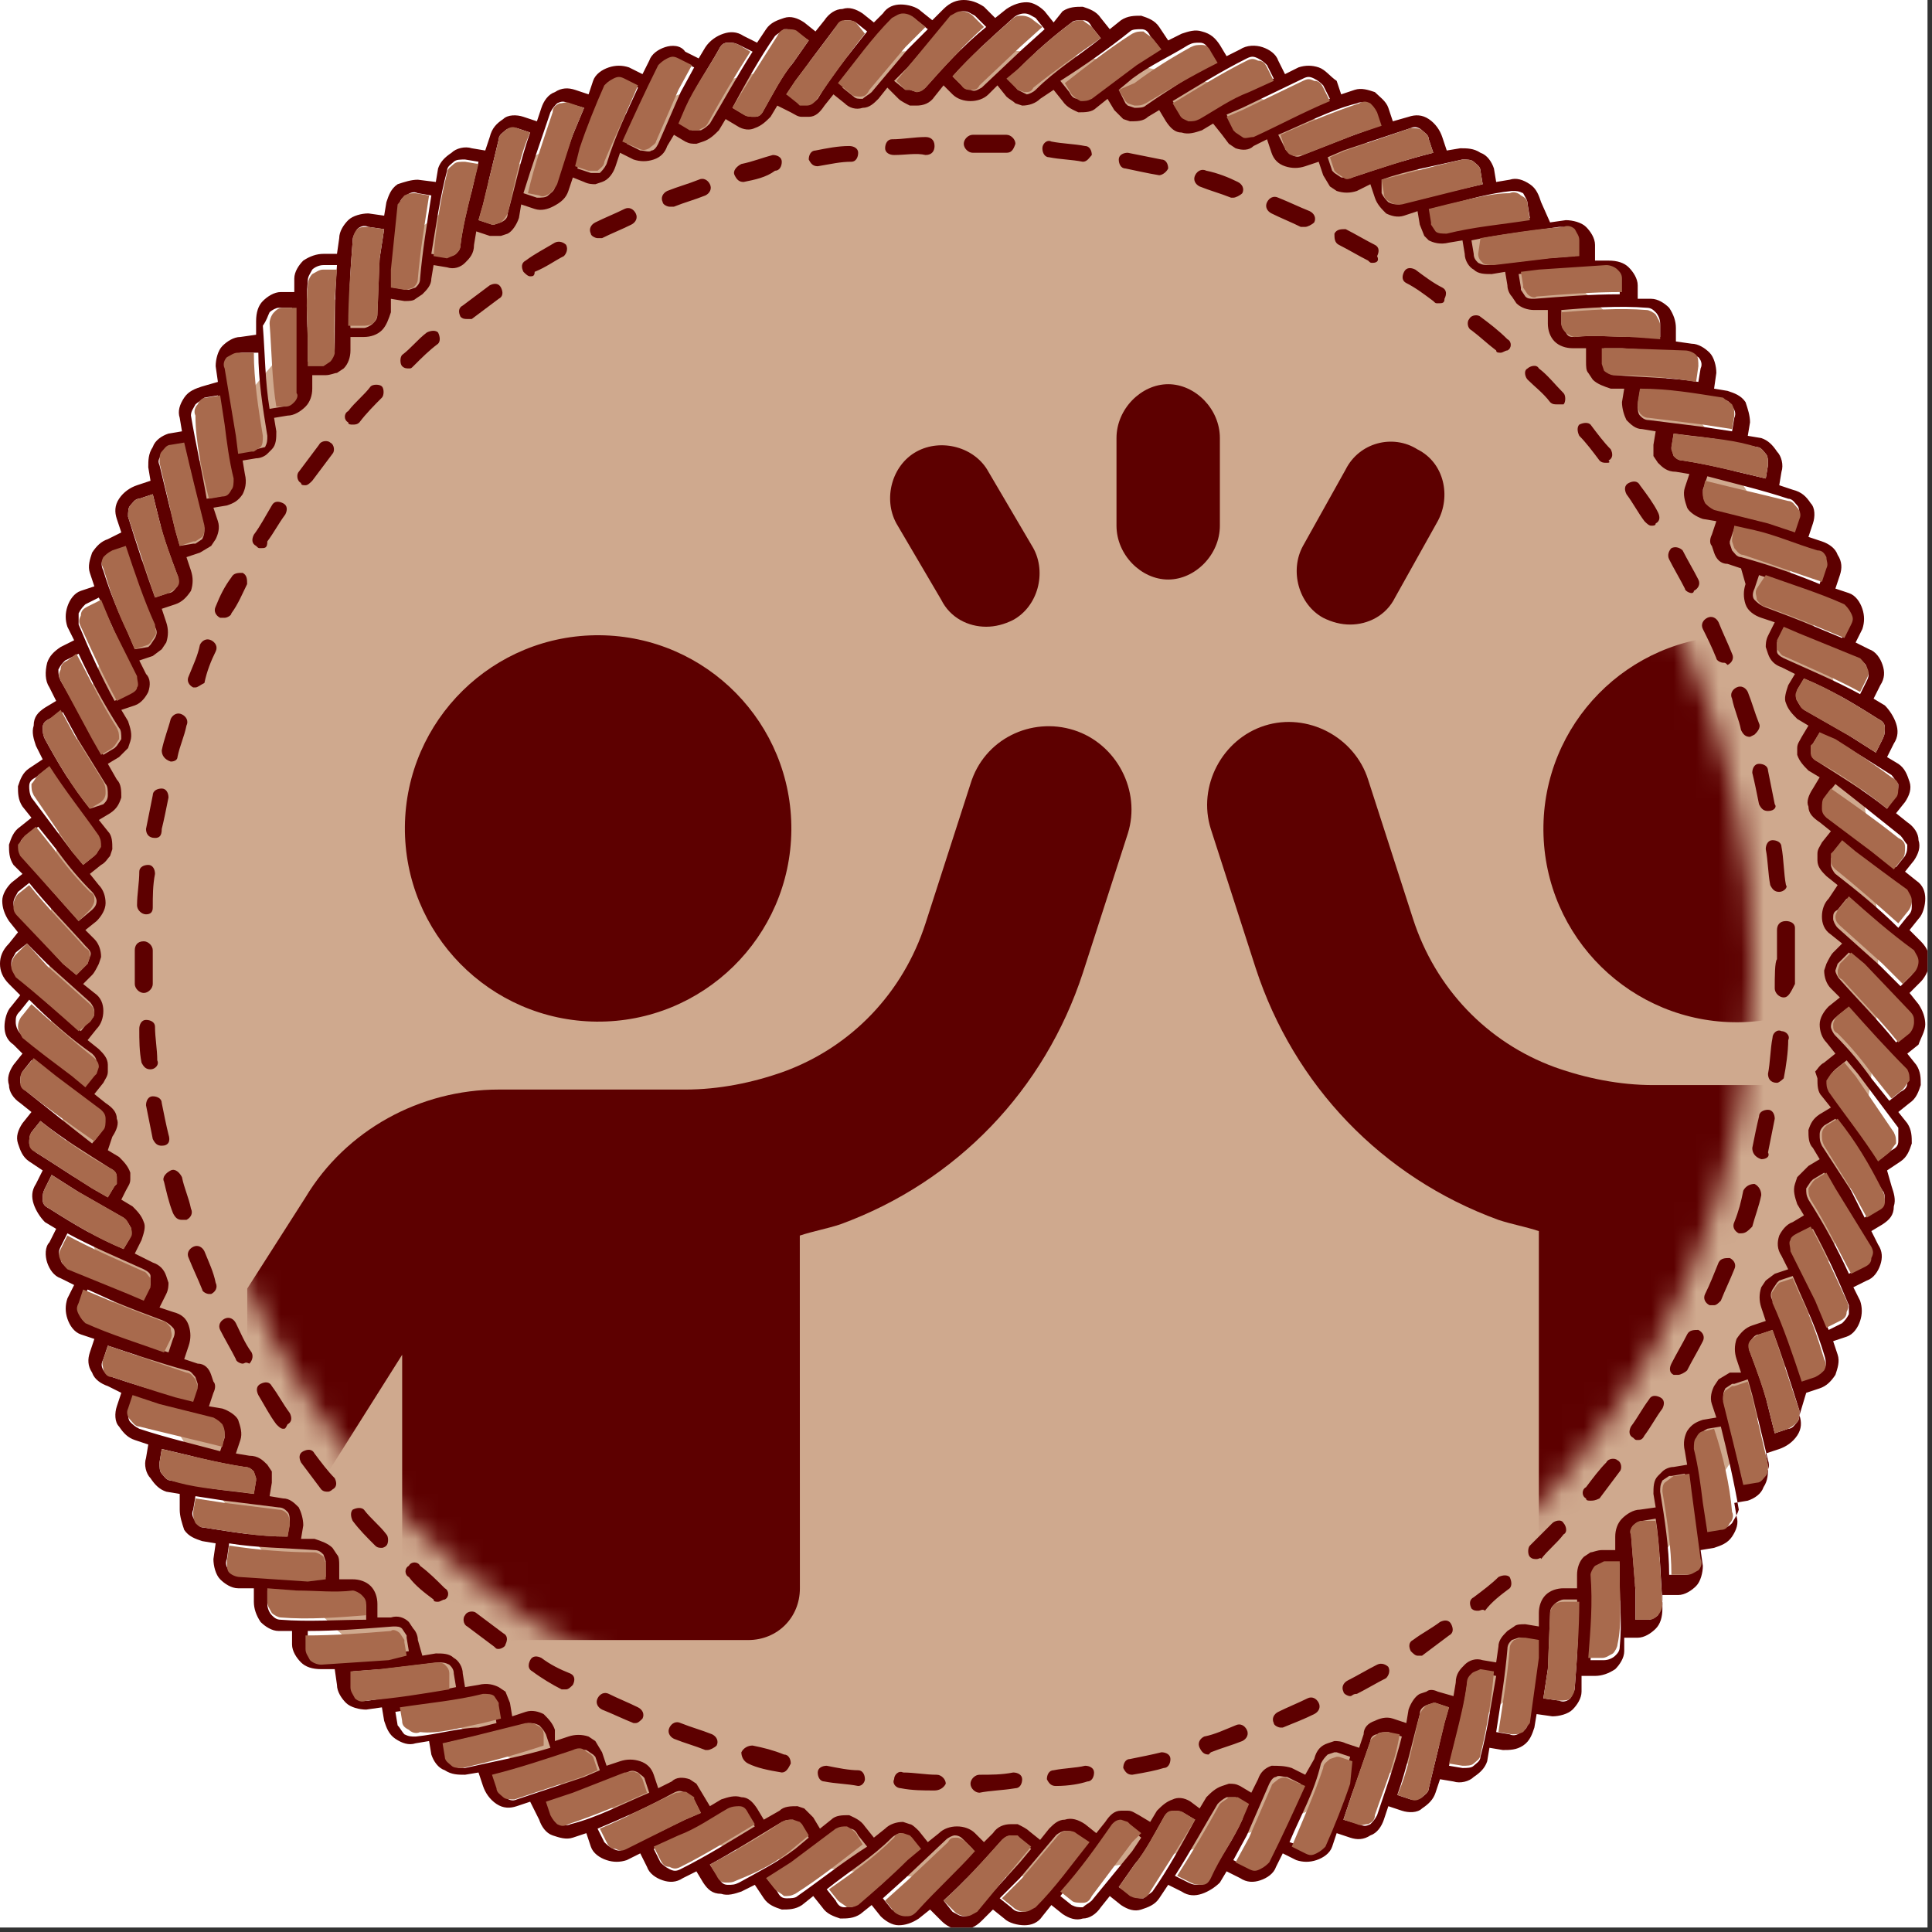 <svg width="86" height="86" viewBox="0 0 86 86" fill="none" xmlns="http://www.w3.org/2000/svg">
<rect x="0" y="0" width="86" height="86" fill="#333333" stroke="none"/>
<g clip-path="url(#clip0)">
<rect width="85.8" height="85.8" fill="white"/>
<path d="M83.6 42.9C83.6 65.4 65.4 83.6 42.9 83.6C20.4 83.6 2.2 65.4 2.2 42.9C2.2 20.4 20.4 2.2 42.9 2.2C65.4 2.2 83.6 20.4 83.6 42.9Z" fill="#CFA98E"/>
<path d="M43.6 79.8C43.4 79.8 43.2 79.6 43.2 79.4C43.2 79.2 43.4 79 43.6 79C44.1 79 44.6 79 45.1 78.9C45.3 78.9 45.5 79 45.5 79.2C45.5 79.4 45.4 79.6 45.2 79.6C44.6 79.7 44.1 79.7 43.6 79.8ZM41.6 79.7C41.1 79.7 40.6 79.7 40.1 79.6C39.9 79.6 39.7 79.4 39.8 79.2C39.8 79 40 78.8 40.2 78.9C40.7 78.9 41.2 79 41.7 79C41.9 79 42.1 79.2 42.1 79.4C42 79.6 41.8 79.7 41.6 79.7ZM47 79.5C46.8 79.5 46.7 79.4 46.6 79.2C46.6 79 46.7 78.8 46.9 78.8C47.4 78.7 47.9 78.7 48.3 78.6C48.5 78.6 48.7 78.7 48.7 78.9C48.7 79.1 48.6 79.3 48.4 79.3C48.1 79.4 47.6 79.5 47 79.5C47.1 79.5 47.1 79.5 47 79.5ZM38.2 79.5C37.7 79.4 37.2 79.4 36.7 79.3C36.5 79.3 36.4 79.1 36.4 78.9C36.4 78.7 36.6 78.6 36.8 78.6C37.3 78.7 37.8 78.8 38.2 78.8C38.4 78.8 38.5 79 38.5 79.2C38.5 79.3 38.4 79.5 38.2 79.5ZM50.4 79C50.2 79 50.1 78.9 50 78.7C50 78.5 50.1 78.3 50.3 78.3C50.8 78.2 51.3 78.1 51.7 78C51.9 78 52.1 78.1 52.1 78.3C52.1 78.5 52 78.7 51.8 78.7C51.5 78.8 51 78.9 50.4 79C50.5 79 50.5 79 50.4 79ZM34.8 78.9C34.8 78.9 34.7 78.9 34.8 78.9C34.2 78.8 33.7 78.7 33.3 78.5C33.1 78.4 33 78.2 33 78C33.1 77.8 33.3 77.7 33.5 77.7C34 77.8 34.4 77.9 34.9 78.1C35.1 78.1 35.2 78.3 35.2 78.5C35.1 78.7 35 78.9 34.8 78.9ZM53.8 78.1C53.6 78.1 53.5 78 53.4 77.8C53.3 77.6 53.4 77.4 53.6 77.3C54.1 77.2 54.5 77 55 76.8C55.2 76.7 55.4 76.8 55.5 77C55.6 77.2 55.5 77.4 55.3 77.5C54.8 77.7 54.4 77.8 53.9 78C53.8 78.1 53.8 78.1 53.8 78.1ZM31.5 77.9H31.4C30.9 77.7 30.5 77.6 30 77.4C29.8 77.3 29.7 77.1 29.8 76.9C29.9 76.7 30.1 76.6 30.3 76.7C30.8 76.9 31.2 77 31.7 77.2C31.9 77.3 32 77.5 31.9 77.7C31.8 77.8 31.6 77.9 31.5 77.9ZM57 76.9C56.9 76.9 56.7 76.8 56.7 76.7C56.6 76.5 56.7 76.3 56.9 76.2C57.3 76 57.8 75.8 58.2 75.6C58.4 75.5 58.6 75.6 58.7 75.8C58.8 76 58.7 76.2 58.5 76.3C58.1 76.5 57.6 76.7 57.1 76.9C57.1 76.9 57.1 76.9 57 76.9ZM28.3 76.7C28.2 76.7 28.2 76.7 28.2 76.7C27.7 76.5 27.3 76.3 26.8 76.1C26.6 76 26.5 75.8 26.6 75.6C26.7 75.4 26.9 75.3 27.1 75.4C27.5 75.6 28 75.8 28.4 76C28.6 76.1 28.7 76.3 28.6 76.5C28.5 76.6 28.4 76.7 28.3 76.7ZM60.1 75.5C60 75.5 59.8 75.4 59.8 75.3C59.7 75.1 59.8 74.9 60 74.8C60.4 74.6 60.9 74.3 61.3 74.1C61.5 74 61.7 74.1 61.8 74.2C61.9 74.4 61.8 74.6 61.7 74.7C61.3 74.9 60.8 75.2 60.4 75.4C60.2 75.4 60.2 75.5 60.1 75.5ZM25.2 75.2C25.1 75.2 25.1 75.2 25 75.2C24.6 75 24.1 74.7 23.7 74.4C23.5 74.3 23.5 74.1 23.6 73.9C23.7 73.7 23.9 73.7 24.1 73.8C24.5 74.1 24.9 74.3 25.4 74.5C25.6 74.6 25.6 74.8 25.5 75C25.4 75.1 25.3 75.2 25.2 75.2ZM63.1 73.7C63 73.7 62.9 73.6 62.8 73.5C62.7 73.3 62.7 73.1 62.9 73C63.3 72.7 63.7 72.5 64.1 72.2C64.3 72.1 64.5 72.1 64.6 72.3C64.7 72.5 64.7 72.7 64.5 72.8C64.1 73.1 63.7 73.4 63.3 73.7C63.2 73.7 63.1 73.7 63.1 73.7ZM22.2 73.4C22.1 73.4 22.1 73.4 22 73.3C21.6 73 21.2 72.7 20.8 72.4C20.6 72.3 20.6 72 20.7 71.9C20.8 71.7 21.1 71.7 21.2 71.8C21.6 72.1 22 72.4 22.4 72.7C22.6 72.8 22.6 73 22.5 73.2C22.5 73.3 22.3 73.4 22.2 73.4ZM65.8 71.7C65.7 71.7 65.6 71.7 65.5 71.6C65.4 71.4 65.4 71.2 65.6 71.1C66 70.8 66.4 70.5 66.7 70.2C66.9 70.1 67.1 70.1 67.2 70.2C67.3 70.4 67.3 70.6 67.2 70.7C66.8 71 66.4 71.3 66.1 71.7C66 71.6 65.9 71.7 65.8 71.7ZM19.5 71.3C19.4 71.3 19.3 71.3 19.3 71.2C18.9 70.9 18.5 70.6 18.2 70.2C18 70.1 18 69.8 18.2 69.7C18.3 69.5 18.6 69.5 18.7 69.7C19.1 70 19.4 70.3 19.8 70.7C20 70.8 20 71.1 19.8 71.2C19.7 71.2 19.6 71.3 19.5 71.3ZM68.4 69.4C68.3 69.4 68.2 69.4 68.1 69.3C68 69.2 68 68.9 68.1 68.8C68.4 68.5 68.8 68.1 69.1 67.8C69.2 67.7 69.5 67.6 69.6 67.8C69.7 67.9 69.8 68.2 69.6 68.3C69.3 68.7 68.9 69 68.6 69.4C68.6 69.3 68.5 69.4 68.4 69.4ZM17 68.9C16.9 68.9 16.8 68.9 16.7 68.8C16.3 68.4 16 68.1 15.7 67.7C15.6 67.5 15.6 67.3 15.7 67.2C15.9 67.1 16.1 67.1 16.2 67.2C16.5 67.6 16.9 67.9 17.2 68.3C17.3 68.4 17.3 68.7 17.2 68.8C17.1 68.9 17 68.9 17 68.9ZM70.8 66.8C70.7 66.8 70.6 66.8 70.6 66.7C70.4 66.6 70.4 66.3 70.6 66.2C70.9 65.8 71.2 65.4 71.5 65.1C71.6 64.9 71.9 64.9 72 65C72.2 65.1 72.2 65.4 72.1 65.5C71.8 65.9 71.5 66.3 71.2 66.7C71 66.8 70.9 66.8 70.8 66.8ZM14.6 66.4C14.5 66.4 14.4 66.4 14.3 66.3C14 65.9 13.7 65.5 13.4 65.1C13.3 64.9 13.3 64.7 13.5 64.6C13.7 64.5 13.9 64.5 14 64.7C14.3 65.1 14.6 65.5 14.9 65.8C15 66 15 66.2 14.8 66.3C14.8 66.3 14.7 66.4 14.6 66.4ZM72.9 64.1C72.8 64.1 72.8 64.1 72.7 64C72.5 63.9 72.5 63.7 72.6 63.5C72.9 63.1 73.1 62.7 73.4 62.3C73.5 62.1 73.7 62.1 73.9 62.2C74.1 62.3 74.1 62.5 74 62.7C73.7 63.1 73.5 63.5 73.2 63.9C73.1 64.1 73 64.1 72.9 64.1ZM12.6 63.6C12.5 63.6 12.4 63.5 12.3 63.4C12 63 11.8 62.6 11.5 62.1C11.4 61.9 11.4 61.7 11.6 61.6C11.8 61.5 12 61.5 12.1 61.7C12.4 62.1 12.6 62.5 12.9 62.9C13 63.1 13 63.3 12.8 63.4C12.7 63.6 12.7 63.6 12.6 63.6ZM74.7 61.2C74.6 61.2 74.6 61.2 74.5 61.2C74.3 61.1 74.3 60.9 74.4 60.7C74.6 60.3 74.9 59.8 75.1 59.4C75.2 59.2 75.4 59.2 75.6 59.2C75.8 59.3 75.9 59.5 75.8 59.7C75.6 60.1 75.3 60.6 75.1 61C75 61.1 74.8 61.2 74.7 61.2ZM10.8 60.7C10.7 60.7 10.5 60.6 10.5 60.5C10.3 60.1 10 59.6 9.8 59.2C9.7 59 9.8 58.8 10 58.7C10.2 58.6 10.4 58.7 10.5 58.9C10.7 59.3 10.9 59.8 11.2 60.2C11.3 60.4 11.2 60.6 11.1 60.7C10.9 60.6 10.9 60.7 10.8 60.7ZM76.3 58.1C76.3 58.1 76.2 58.1 76.1 58.1C75.9 58 75.8 57.8 75.9 57.6C76.1 57.2 76.3 56.7 76.5 56.2C76.6 56 76.8 56 77 56C77.2 56.1 77.3 56.3 77.2 56.5C77 57 76.8 57.4 76.6 57.9C76.5 58 76.4 58.1 76.3 58.1ZM9.3 57.6C9.2 57.6 9 57.5 9 57.4C8.8 56.9 8.6 56.5 8.4 56C8.3 55.8 8.4 55.6 8.6 55.5C8.8 55.4 9 55.5 9.1 55.7C9.3 56.2 9.5 56.6 9.6 57.1C9.7 57.3 9.6 57.5 9.4 57.6C9.4 57.6 9.4 57.6 9.3 57.6ZM77.5 54.9H77.4C77.2 54.8 77.1 54.6 77.2 54.4C77.4 53.9 77.5 53.5 77.6 53C77.7 52.8 77.9 52.7 78.1 52.7C78.3 52.8 78.4 53 78.4 53.2C78.3 53.7 78.1 54.2 78 54.6C77.8 54.8 77.7 54.9 77.5 54.9ZM8.1 54.3C7.9 54.3 7.8 54.2 7.7 54C7.5 53.5 7.4 53 7.3 52.6C7.2 52.4 7.4 52.2 7.6 52.1C7.8 52 8 52.2 8.1 52.4C8.2 52.9 8.4 53.3 8.5 53.8C8.6 54 8.5 54.2 8.3 54.3C8.2 54.3 8.2 54.3 8.1 54.3ZM78.4 51.6C78.1 51.5 78 51.3 78 51.1C78.1 50.6 78.2 50.1 78.3 49.7C78.3 49.5 78.5 49.4 78.7 49.4C78.9 49.4 79 49.6 79 49.8C78.9 50.3 78.8 50.8 78.7 51.3C78.8 51.5 78.6 51.6 78.4 51.6ZM7.2 51C7 51 6.9 50.9 6.8 50.7C6.7 50.2 6.6 49.7 6.5 49.2C6.5 49 6.6 48.8 6.8 48.8C7 48.8 7.2 48.9 7.2 49.1C7.3 49.6 7.4 50.1 7.5 50.5C7.6 50.8 7.5 51 7.2 51C7.3 51 7.3 51 7.2 51ZM79.1 48.2C79 48.2 79 48.2 79.1 48.2C78.8 48.2 78.7 48 78.7 47.8C78.8 47.3 78.8 46.7 78.9 46.2C78.9 46 79.1 45.8 79.3 45.9C79.5 45.9 79.7 46.1 79.6 46.3C79.6 46.8 79.5 47.5 79.4 48C79.4 48 79.2 48.2 79.1 48.2ZM6.7 47.6C6.5 47.6 6.4 47.5 6.3 47.3C6.2 46.8 6.2 46.3 6.2 45.8C6.2 45.6 6.3 45.4 6.5 45.4C6.7 45.4 6.9 45.5 6.9 45.7C6.9 46.2 7 46.7 7 47.2C7.1 47.4 6.9 47.6 6.7 47.6ZM79.4 44.4C79.2 44.4 79 44.2 79 44C79 43.5 79 42.8 79.1 42.7C79.1 42.7 79.1 42.6 79.1 42.5C79.1 42 79.1 41.9 79.1 41.4C79.1 41.2 79.2 41 79.5 41C79.7 41 79.9 41.1 79.9 41.3C79.9 41.8 79.9 41.9 79.9 42.4C79.9 42.5 79.9 42.7 79.9 42.7C79.9 43.2 79.9 43.3 79.9 43.8C79.7 44.2 79.6 44.4 79.4 44.4ZM6.4 44.2C6.2 44.2 6 44 6 43.8C6 43.5 6 43.2 6 42.9V42.3C6 42.1 6.1 41.9 6.4 41.9C6.6 41.9 6.8 42.1 6.8 42.3V42.9C6.8 43.2 6.8 43.5 6.8 43.8C6.8 44 6.6 44.2 6.4 44.2ZM6.5 40.7C6.3 40.7 6.1 40.5 6.1 40.3C6.1 39.8 6.2 39.3 6.2 38.8C6.2 38.6 6.4 38.5 6.6 38.5C6.8 38.5 6.9 38.7 6.9 38.9C6.8 39.4 6.8 39.9 6.8 40.4C6.8 40.6 6.7 40.7 6.5 40.7ZM79.2 39.7C79 39.7 78.9 39.6 78.8 39.4C78.7 38.9 78.7 38.3 78.6 37.8C78.6 37.6 78.7 37.4 78.9 37.4C79.1 37.4 79.3 37.5 79.3 37.7C79.4 38.2 79.4 38.9 79.5 39.4C79.6 39.5 79.4 39.7 79.2 39.7ZM6.9 37.3C6.6 37.3 6.5 37.1 6.5 36.9C6.6 36.4 6.7 35.9 6.8 35.4C6.8 35.2 7 35.1 7.2 35.1C7.4 35.1 7.5 35.3 7.5 35.5C7.4 36 7.3 36.5 7.2 36.9C7.2 37.2 7.1 37.3 6.9 37.3ZM78.7 36.1C78.5 36.1 78.4 36 78.3 35.8C78.2 35.3 78.1 34.8 78 34.4C78 34.2 78.1 34 78.3 34C78.5 34 78.7 34.1 78.7 34.3C78.8 34.8 78.9 35.3 79 35.8C79.1 35.9 79 36.1 78.7 36.1ZM7.6 33.9C7.3 33.8 7.2 33.6 7.2 33.4C7.3 32.9 7.5 32.4 7.6 32C7.7 31.8 7.9 31.7 8.1 31.8C8.3 31.9 8.4 32.1 8.3 32.3C8.2 32.8 8 33.2 7.9 33.7C7.9 33.8 7.8 33.9 7.6 33.9ZM77.9 32.8C77.7 32.8 77.6 32.7 77.5 32.5C77.4 32 77.2 31.6 77.1 31.1C77 30.9 77.1 30.7 77.3 30.6C77.5 30.5 77.7 30.6 77.8 30.8C78 31.3 78.1 31.7 78.3 32.2C78.4 32.4 78.2 32.6 78.1 32.7C77.9 32.8 77.9 32.8 77.9 32.8ZM8.7 30.6H8.6C8.4 30.5 8.3 30.3 8.4 30.1C8.6 29.6 8.8 29.2 8.9 28.7C9 28.5 9.2 28.4 9.4 28.5C9.6 28.6 9.7 28.8 9.6 29C9.4 29.4 9.2 29.9 9.1 30.4C8.9 30.5 8.8 30.6 8.7 30.6ZM76.7 29.5C76.6 29.5 76.4 29.4 76.4 29.3C76.2 28.8 76 28.4 75.8 28C75.7 27.8 75.8 27.6 76 27.5C76.2 27.4 76.4 27.5 76.5 27.7C76.7 28.2 76.9 28.6 77.1 29.1C77.2 29.3 77.1 29.5 76.9 29.6C76.8 29.5 76.8 29.5 76.7 29.5ZM10 27.5C9.9 27.5 9.9 27.5 9.8 27.5C9.6 27.4 9.5 27.2 9.6 27C9.8 26.5 10 26.1 10.3 25.7C10.4 25.5 10.6 25.5 10.8 25.5C11 25.6 11 25.8 11 26C10.8 26.4 10.6 26.9 10.3 27.3C10.3 27.4 10.1 27.5 10 27.5ZM75.3 26.4C75.2 26.4 75 26.3 75 26.2C74.8 25.8 74.5 25.3 74.3 24.9C74.2 24.7 74.3 24.5 74.4 24.4C74.6 24.3 74.8 24.4 74.9 24.5C75.1 24.9 75.4 25.4 75.6 25.8C75.7 26 75.6 26.2 75.4 26.3C75.4 26.4 75.3 26.4 75.3 26.4ZM11.6 24.4C11.5 24.4 11.5 24.4 11.4 24.3C11.2 24.2 11.2 24 11.3 23.8C11.6 23.4 11.8 23 12.1 22.5C12.2 22.3 12.4 22.3 12.6 22.4C12.8 22.5 12.8 22.7 12.7 22.9C12.4 23.3 12.2 23.7 11.9 24.1C11.9 24.4 11.8 24.4 11.6 24.4ZM73.5 23.4C73.4 23.4 73.3 23.3 73.2 23.2C72.9 22.8 72.7 22.4 72.4 22C72.3 21.8 72.3 21.6 72.5 21.5C72.7 21.4 72.9 21.4 73 21.6C73.3 22 73.6 22.4 73.8 22.8C73.9 23 73.9 23.2 73.7 23.3C73.7 23.4 73.6 23.4 73.5 23.4ZM13.6 21.6C13.5 21.6 13.4 21.6 13.4 21.5C13.2 21.4 13.2 21.1 13.3 21C13.6 20.6 13.9 20.2 14.2 19.8C14.3 19.6 14.6 19.6 14.7 19.7C14.9 19.8 14.9 20.1 14.8 20.2C14.5 20.6 14.2 21 13.9 21.4C13.8 21.5 13.7 21.6 13.6 21.6ZM71.5 20.6C71.4 20.6 71.3 20.6 71.2 20.5C70.9 20.1 70.6 19.7 70.3 19.4C70.2 19.2 70.2 19 70.3 18.9C70.5 18.8 70.7 18.8 70.8 18.9C71.1 19.3 71.4 19.7 71.7 20C71.8 20.2 71.8 20.4 71.6 20.5C71.7 20.6 71.6 20.6 71.5 20.6ZM15.7 18.9C15.6 18.9 15.5 18.9 15.5 18.8C15.3 18.7 15.3 18.4 15.5 18.3C15.8 17.9 16.2 17.6 16.5 17.2C16.6 17.1 16.9 17.1 17 17.2C17.1 17.3 17.1 17.6 17 17.7C16.7 18 16.3 18.4 16 18.8C15.9 18.9 15.8 18.9 15.7 18.9ZM69.3 18C69.2 18 69.1 18 69 17.9C68.7 17.5 68.3 17.2 68 16.9C67.9 16.8 67.8 16.5 68 16.4C68.1 16.3 68.4 16.2 68.5 16.4C68.9 16.7 69.2 17.1 69.6 17.5C69.7 17.6 69.7 17.9 69.6 18C69.4 18 69.4 18 69.3 18ZM18.2 16.4C18.1 16.4 18 16.4 17.9 16.3C17.8 16.2 17.8 15.9 17.9 15.8C18.3 15.5 18.6 15.1 19 14.8C19.2 14.7 19.4 14.7 19.5 14.8C19.6 15 19.6 15.2 19.5 15.3C19.1 15.6 18.8 15.9 18.4 16.3C18.3 16.4 18.3 16.4 18.2 16.4ZM66.8 15.7C66.7 15.7 66.6 15.7 66.6 15.6C66.2 15.3 65.9 15 65.5 14.7C65.3 14.6 65.3 14.3 65.4 14.2C65.5 14 65.8 14 65.9 14.1C66.3 14.4 66.7 14.7 67.1 15.1C67.3 15.2 67.3 15.5 67.1 15.6C67 15.6 66.9 15.7 66.8 15.7ZM20.8 14.2C20.7 14.2 20.6 14.2 20.5 14.1C20.4 13.9 20.4 13.7 20.6 13.6C21 13.3 21.4 13 21.8 12.7C22 12.6 22.2 12.6 22.3 12.8C22.4 13 22.4 13.2 22.2 13.3C21.8 13.6 21.4 13.9 21 14.2C21 14.2 20.9 14.2 20.8 14.2ZM64 13.5C63.9 13.5 63.9 13.5 63.8 13.4C63.4 13.1 63 12.8 62.6 12.6C62.4 12.5 62.4 12.3 62.5 12.1C62.6 11.9 62.8 11.9 63 12C63.4 12.3 63.8 12.6 64.2 12.8C64.4 12.9 64.4 13.1 64.3 13.3C64.3 13.5 64.2 13.5 64 13.5ZM23.6 12.3C23.5 12.3 23.4 12.2 23.3 12.1C23.2 11.9 23.2 11.7 23.4 11.6C23.8 11.3 24.2 11.1 24.7 10.8C24.9 10.7 25.1 10.8 25.2 10.9C25.3 11.1 25.2 11.3 25.1 11.4C24.7 11.6 24.3 11.9 23.8 12.1C23.8 12.3 23.7 12.3 23.6 12.3ZM61.1 11.7C61 11.7 61 11.7 60.9 11.6C60.5 11.4 60 11.1 59.6 10.9C59.4 10.8 59.4 10.6 59.4 10.4C59.5 10.2 59.7 10.2 59.9 10.2C60.3 10.4 60.8 10.7 61.2 10.9C61.4 11 61.4 11.2 61.3 11.4C61.4 11.6 61.3 11.7 61.1 11.7ZM26.6 10.6C26.5 10.6 26.3 10.5 26.3 10.4C26.2 10.2 26.3 10 26.5 9.9C26.9 9.7 27.4 9.5 27.8 9.3C28 9.2 28.2 9.3 28.3 9.5C28.4 9.7 28.3 9.9 28.1 10C27.7 10.2 27.2 10.4 26.8 10.6C26.8 10.6 26.7 10.6 26.6 10.6ZM58.1 10.1C58 10.1 58 10.1 57.9 10.1C57.5 9.9 57 9.7 56.6 9.5C56.4 9.4 56.3 9.2 56.4 9C56.5 8.8 56.7 8.7 56.9 8.8C57.4 9 57.8 9.2 58.3 9.4C58.5 9.5 58.6 9.7 58.5 9.9C58.4 10 58.2 10.1 58.1 10.1ZM29.8 9.2C29.7 9.2 29.5 9.1 29.5 9C29.4 8.8 29.5 8.6 29.7 8.5C30.2 8.3 30.6 8.2 31.1 8C31.3 7.9 31.5 8 31.6 8.2C31.7 8.4 31.6 8.6 31.4 8.7C30.9 8.9 30.5 9 30 9.2C29.9 9.2 29.8 9.2 29.8 9.2ZM54.9 8.8H54.8C54.3 8.6 53.9 8.5 53.4 8.3C53.2 8.2 53.1 8 53.2 7.8C53.3 7.6 53.5 7.5 53.7 7.6C54.2 7.7 54.7 7.9 55.1 8.1C55.3 8.2 55.4 8.4 55.3 8.6C55.2 8.7 55 8.8 54.9 8.8ZM33.1 8.1C32.9 8.1 32.8 8 32.7 7.8C32.6 7.6 32.8 7.4 33 7.3C33.5 7.2 34 7 34.4 6.9C34.6 6.9 34.8 7 34.8 7.2C34.8 7.4 34.7 7.6 34.5 7.6C34.1 7.9 33.6 8 33.1 8.1ZM51.6 7.8C51.5 7.8 51.5 7.8 51.6 7.8C51 7.7 50.6 7.6 50.1 7.5C49.9 7.5 49.8 7.3 49.8 7.1C49.8 6.9 50 6.8 50.2 6.8C50.7 6.9 51.2 7 51.7 7.1C51.9 7.1 52 7.3 52 7.5C51.9 7.7 51.7 7.8 51.6 7.8ZM36.4 7.4C36.2 7.4 36.1 7.3 36 7.1C36 6.9 36.1 6.7 36.3 6.7C36.8 6.6 37.3 6.5 37.8 6.5C38 6.5 38.2 6.6 38.2 6.8C38.2 7 38.1 7.2 37.9 7.2C37.4 7.2 37 7.3 36.4 7.4C36.4 7.4 36.5 7.3 36.4 7.4ZM48.2 7.2C47.7 7.1 47.2 7.1 46.7 7C46.5 7 46.4 6.8 46.4 6.6C46.4 6.4 46.6 6.2 46.8 6.3C47.3 6.4 47.8 6.4 48.3 6.5C48.5 6.5 48.6 6.7 48.6 6.9C48.5 7 48.4 7.2 48.2 7.2ZM39.8 6.9C39.6 6.9 39.4 6.8 39.4 6.6C39.4 6.4 39.5 6.2 39.7 6.2C40.2 6.2 40.7 6.1 41.2 6.1C41.4 6.1 41.6 6.2 41.6 6.5C41.6 6.7 41.5 6.9 41.2 6.9C40.8 6.8 40.3 6.9 39.8 6.9C39.8 6.9 39.9 6.9 39.8 6.9ZM44.8 6.8C44.8 6.8 44.7 6.8 44.8 6.8C44.3 6.8 43.8 6.8 43.3 6.8C43.1 6.8 42.9 6.6 42.9 6.4C42.9 6.2 43.1 6 43.3 6C43.8 6 44.3 6 44.8 6C45 6 45.2 6.2 45.2 6.4C45.1 6.7 45 6.8 44.8 6.8Z" fill="#5D0000"/>
<path d="M85.7 45.6C85.7 45.3 85.6 45 85.4 44.7L85 44.2L85.5 43.7C85.7 43.5 85.9 43.1 85.9 42.8C85.9 42.5 85.8 42.2 85.5 41.9L85 41.4L85.4 40.9C85.6 40.7 85.7 40.3 85.7 40C85.7 39.7 85.6 39.4 85.3 39.2L84.8 38.8L85.2 38.3C85.4 38 85.5 37.7 85.4 37.4C85.4 37.1 85.2 36.8 84.9 36.6L84.4 36.2L84.8 35.7C85 35.4 85.1 35.1 85 34.8C84.9 34.5 84.8 34.2 84.5 34L84 33.7L84.3 33.1C84.5 32.8 84.5 32.5 84.4 32.2C84.3 31.9 84.1 31.6 83.9 31.4L83.4 31.1L83.7 30.5C83.9 30.2 83.9 29.9 83.8 29.6C83.7 29.3 83.5 29 83.2 28.9L82.6 28.6L82.9 28C83 27.7 83 27.4 82.9 27.1C82.8 26.8 82.6 26.5 82.3 26.4L81.7 26.2L81.9 25.6C82 25.3 82 25 81.8 24.7C81.7 24.4 81.4 24.2 81.1 24.1L80.5 23.9L80.7 23.3C80.8 23 80.8 22.6 80.6 22.4C80.4 22.1 80.2 21.9 79.8 21.8L79.2 21.6L79.3 21C79.4 20.7 79.3 20.3 79.1 20.1C78.9 19.8 78.7 19.6 78.4 19.5L77.8 19.4L77.9 18.8C77.9 18.5 77.8 18.2 77.7 17.9C77.5 17.6 77.2 17.5 76.9 17.4L76.3 17.3L76.4 16.6C76.4 16.3 76.3 15.9 76.1 15.7C75.9 15.5 75.6 15.3 75.3 15.3L74.6 15.2V14.6C74.6 14.3 74.5 14 74.3 13.7C74.1 13.5 73.8 13.3 73.5 13.3H72.9V12.7C72.9 12.4 72.7 12.1 72.5 11.9C72.3 11.7 72 11.6 71.6 11.6H71V10.9C71 10.6 70.8 10.3 70.6 10.1C70.4 9.9 70 9.8 69.7 9.8L69 9.9L68.6 9C68.5 8.7 68.4 8.4 68.1 8.2C67.8 8 67.5 7.9 67.2 8L66.6 8.1L66.5 7.5C66.4 7.2 66.2 6.9 65.9 6.8C65.6 6.6 65.3 6.6 65 6.6L64.4 6.7L64.2 6.1C64.1 5.8 63.9 5.5 63.6 5.3C63.3 5.1 63 5.1 62.7 5.2L62 5.4L61.8 4.8C61.7 4.5 61.4 4.3 61.2 4.1C60.9 4 60.6 3.9 60.3 4L59.7 4.2L59.5 3.6C59.2 3.4 59 3.1 58.7 3C58.4 2.9 58.1 2.9 57.8 3L57.2 3.3L56.9 2.7C56.8 2.4 56.5 2.2 56.2 2.1C55.9 2 55.5 2 55.2 2.2L54.6 2.5L54.3 2C54.1 1.7 53.9 1.5 53.5 1.4C53.2 1.3 52.9 1.4 52.6 1.5L52 1.8L51.6 1.2C51.4 0.9 51.1 0.8 50.8 0.7C50.5 0.7 50.2 0.7 49.9 0.9L49.4 1.3L49 0.8C48.8 0.5 48.5 0.4 48.2 0.3C47.9 0.3 47.6 0.3 47.3 0.5L46.9 1L46.5 0.5C46.3 0.3 46 0.1 45.7 0.1C45.4 0.1 45.1 0.2 44.8 0.4L44.3 0.8L43.8 0.3C43.5 0.1 43.2 0 42.9 0C42.6 0 42.3 0.1 42 0.4L41.5 0.9L41 0.5C40.8 0.3 40.4 0.2 40.1 0.2C39.8 0.2 39.5 0.3 39.3 0.6L38.9 1L38.4 0.6C38.1 0.4 37.8 0.3 37.5 0.4C37.2 0.4 36.9 0.6 36.7 0.9L36.3 1.4L35.8 1C35.5 0.8 35.2 0.7 34.9 0.8C34.6 0.9 34.3 1 34.1 1.3L33.7 1.9L33.1 1.6C32.8 1.4 32.5 1.4 32.2 1.5C31.9 1.6 31.6 1.8 31.4 2.1L31.1 2.6L30.5 2.3C30.3 2 29.9 2 29.6 2.1C29.3 2.2 29 2.4 28.9 2.7L28.6 3.3L28 3C27.7 2.9 27.4 2.9 27.1 3C26.8 3.1 26.5 3.3 26.4 3.6L26.2 4.2L25.6 4C25.3 3.9 25 3.9 24.7 4.1C24.4 4.2 24.2 4.5 24.1 4.8L23.9 5.4L23.3 5.2C23 5.1 22.6 5.1 22.4 5.3C22.1 5.5 21.9 5.7 21.8 6.1L21.6 6.7L21 6.6C20.7 6.5 20.3 6.6 20.1 6.8C19.8 7 19.6 7.2 19.5 7.5L19.4 8.1L18.6 8C18.3 8 18 8.1 17.7 8.2C17.4 8.4 17.3 8.7 17.2 9L17.1 9.6L16.4 9.5C16.1 9.5 15.7 9.6 15.5 9.8C15.3 10 15.1 10.3 15.1 10.6L15 11.3H14.4C14.1 11.3 13.8 11.4 13.5 11.6C13.3 11.8 13.1 12.1 13.1 12.4V13H12.5C12.2 13 11.9 13.2 11.7 13.4C11.5 13.6 11.4 13.9 11.4 14.3V14.9L10.7 15C10.4 15 10.1 15.2 9.9 15.4C9.7 15.6 9.6 16 9.6 16.3L9.7 17L9 17.2C8.7 17.3 8.4 17.4 8.2 17.7C8 18 7.9 18.3 8 18.6L8.1 19.2L7.5 19.3C7.2 19.4 6.9 19.6 6.8 19.9C6.6 20.2 6.6 20.5 6.6 20.8L6.7 21.4L6.1 21.6C5.8 21.7 5.5 21.9 5.3 22.2C5.1 22.5 5.1 22.8 5.2 23.1L5.4 23.7L4.8 24C4.5 24.1 4.3 24.3 4.1 24.6C4 24.9 3.9 25.2 4 25.5L4.2 26.1L3.6 26.3C3.3 26.4 3.1 26.7 3 27C2.9 27.3 2.9 27.6 3 27.9L3.3 28.5L2.7 28.8C2.4 29 2.2 29.2 2.1 29.5C2 29.9 2 30.3 2.2 30.6L2.5 31.2L2 31.5C1.7 31.7 1.5 31.9 1.5 32.3C1.4 32.6 1.5 32.9 1.6 33.2L1.9 33.8L1.3 34.2C1 34.4 0.9 34.7 0.8 35C0.8 35.3 0.8 35.6 1 35.9L1.4 36.4L0.9 36.8C0.6 37 0.5 37.3 0.4 37.6C0.4 37.9 0.4 38.2 0.6 38.5L1 38.9L0.5 39.3C0.3 39.5 0.1 39.8 0.1 40.1C0.1 40.4 0.2 40.7 0.4 41L0.8 41.5L0.4 42C0.1 42.3 0 42.6 0 42.9C0 43.2 0.1 43.5 0.4 43.8L0.9 44.3L0.5 44.8C0.3 45 0.2 45.4 0.2 45.7C0.2 46 0.3 46.3 0.6 46.5L1 46.9L0.6 47.4C0.4 47.7 0.3 48 0.4 48.3C0.4 48.6 0.6 48.9 0.9 49.1L1.4 49.5L1 50C0.8 50.3 0.7 50.6 0.8 50.9C0.9 51.2 1 51.5 1.3 51.7L1.9 52.1L1.6 52.7C1.4 53 1.4 53.3 1.5 53.6C1.6 53.9 1.8 54.2 2 54.4L2.5 54.7L2.2 55.3C2 55.5 2 55.9 2.1 56.2C2.2 56.5 2.4 56.8 2.7 56.9L3.3 57.2L3 57.8C2.9 58.1 2.9 58.4 3 58.7C3.1 59 3.3 59.3 3.6 59.4L4.2 59.6L4 60.2C3.9 60.5 3.9 60.8 4.1 61.1C4.2 61.4 4.5 61.6 4.8 61.7L5.4 62L5.2 62.6C5.1 62.9 5.1 63.3 5.3 63.5C5.5 63.8 5.7 64 6 64.1L6.6 64.3L6.5 64.9C6.4 65.2 6.5 65.6 6.7 65.8C6.9 66.1 7.1 66.3 7.4 66.4L8 66.5V67.2C8 67.5 8.1 67.8 8.2 68.1C8.4 68.4 8.7 68.5 9 68.6L9.6 68.7L9.5 69.4C9.5 69.7 9.6 70.1 9.8 70.3C10 70.5 10.3 70.7 10.6 70.7H11.3V71.3C11.3 71.6 11.4 71.9 11.6 72.2C11.8 72.4 12.1 72.6 12.4 72.6H13V73.2C13 73.5 13.2 73.8 13.4 74C13.6 74.2 13.9 74.3 14.3 74.3H14.9L15 75C15 75.3 15.2 75.6 15.4 75.8C15.6 76 16 76.1 16.3 76.1L17 76L17.1 76.6C17.2 76.9 17.3 77.2 17.6 77.4C17.9 77.6 18.2 77.7 18.5 77.6L19.1 77.5L19.2 78.1C19.3 78.4 19.5 78.7 19.8 78.8C20.1 79 20.4 79 20.7 79L21.3 78.9L21.5 79.5C21.6 79.8 21.8 80.1 22.1 80.3C22.4 80.5 22.7 80.5 23 80.4L23.6 80.2L24 81C24.1 81.3 24.3 81.6 24.6 81.7C24.9 81.8 25.2 81.9 25.5 81.8L26.1 81.6L26.3 82.2C26.4 82.5 26.7 82.7 27 82.8C27.3 82.9 27.6 82.9 27.9 82.8L28.5 82.5L28.8 83.1C28.9 83.4 29.2 83.6 29.5 83.7C29.8 83.8 30.1 83.8 30.4 83.6L31 83.3L31.3 83.8C31.5 84.1 31.7 84.3 32.1 84.3C32.4 84.4 32.7 84.3 33 84.2L33.6 83.9L34 84.5C34.2 84.8 34.5 84.9 34.8 85C35.1 85 35.4 85 35.7 84.8L36.2 84.4L36.6 84.9C36.8 85.2 37.1 85.3 37.4 85.4C37.7 85.4 38 85.4 38.3 85.2L38.8 84.8L39.2 85.3C39.4 85.5 39.7 85.7 40 85.7C40.3 85.7 40.6 85.6 40.9 85.4L41.4 85L41.9 85.5C42.1 85.7 42.4 85.9 42.8 85.9C43.1 85.9 43.4 85.8 43.7 85.5L44.2 85L44.7 85.4C44.9 85.6 45.3 85.7 45.6 85.7C45.9 85.7 46.2 85.6 46.4 85.3L46.8 84.8L47.3 85.2C47.6 85.4 47.9 85.5 48.2 85.4C48.5 85.4 48.8 85.2 49 84.9L49.4 84.4L49.9 84.8C50.2 85 50.5 85.1 50.8 85C51.1 84.9 51.4 84.8 51.6 84.5L52 83.9L52.6 84.2C52.9 84.4 53.2 84.4 53.5 84.3C53.8 84.2 54.1 84 54.3 83.8L54.6 83.3L55.2 83.6C55.5 83.8 55.8 83.8 56.1 83.7C56.4 83.6 56.7 83.4 56.8 83.1L57.1 82.5L57.7 82.8C58 82.9 58.3 82.9 58.6 82.8C58.9 82.7 59.2 82.5 59.3 82.2L59.5 81.6L60.1 81.8C60.4 81.9 60.7 81.9 61 81.7C61.3 81.6 61.5 81.3 61.6 81L61.8 80.4L62.4 80.6C62.7 80.7 63.1 80.7 63.3 80.5C63.6 80.3 63.8 80.1 63.9 79.8L64.1 79.2L64.7 79.3C65 79.4 65.4 79.3 65.6 79.1C65.9 78.9 66.1 78.7 66.2 78.4L66.3 77.8L66.9 77.9C67.2 77.9 67.5 77.9 67.8 77.7C68.1 77.5 68.2 77.2 68.3 76.9L68.4 76.3L69.1 76.4C69.4 76.4 69.8 76.3 70 76.1C70.2 75.9 70.4 75.6 70.4 75.3V74.6H71C71.3 74.6 71.6 74.5 71.9 74.3C72.1 74.1 72.3 73.8 72.3 73.5V72.9H72.9C73.2 72.9 73.5 72.7 73.7 72.5C73.9 72.3 74 72 74 71.6V71H74.7C75 71 75.3 70.8 75.5 70.6C75.7 70.4 75.8 70 75.8 69.7L75.7 69L76.3 68.9C76.6 68.8 76.9 68.7 77.1 68.4C77.3 68.1 77.4 67.8 77.3 67.5L77.2 66.9L77.8 66.8C78.1 66.7 78.4 66.5 78.5 66.2C78.7 65.9 78.7 65.6 78.7 65.3L78.6 64.7L79.2 64.5C79.5 64.4 79.8 64.2 80 63.9C80.2 63.6 80.2 63.3 80.1 63L80.4 62L81 61.8C81.3 61.7 81.5 61.5 81.7 61.2C81.8 60.9 81.9 60.6 81.8 60.3L81.6 59.7L82.2 59.5C82.5 59.4 82.7 59.1 82.8 58.8C82.9 58.5 82.9 58.2 82.8 57.9L82.5 57.3L83.1 57C83.4 56.9 83.6 56.6 83.7 56.3C83.8 56 83.8 55.7 83.6 55.4L83.3 54.8L83.8 54.5C84.1 54.3 84.3 54.1 84.3 53.7C84.4 53.4 84.3 53.1 84.2 52.8L84 52.1L84.6 51.7C84.9 51.5 85 51.2 85.1 50.9C85.1 50.6 85.1 50.3 84.9 50L84.5 49.5L85 49.1C85.3 48.9 85.4 48.6 85.5 48.3C85.5 48 85.5 47.7 85.3 47.4L84.9 46.9L85.4 46.5C85.5 46.2 85.7 45.9 85.7 45.6ZM85.1 42.4C85.2 42.5 85.3 42.7 85.3 42.9C85.3 43.1 85.2 43.2 85.1 43.4L84.6 43.9L83.7 43L81.8 41.3C81.7 41.2 81.6 41 81.6 40.9C81.6 40.7 81.6 40.6 81.8 40.5L82.2 40C83.2 40.7 84.1 41.5 85.1 42.4ZM84.9 39.8C85 39.9 85.1 40.1 85.1 40.3C85.1 40.5 85.1 40.6 84.9 40.8L84.5 41.3C83.6 40.4 82.6 39.6 81.7 38.9C81.6 38.8 81.5 38.6 81.5 38.5V38.2L81.6 38.1L82 37.6L82.6 38.1C83.4 38.5 84.2 39.1 84.9 39.8ZM84.6 37.2C84.7 37.3 84.8 37.5 84.9 37.6C84.9 37.8 84.9 37.9 84.8 38.1L84.4 38.6L83.4 37.8L81.4 36.3C81.3 36.2 81.2 36.1 81.2 35.9C81.2 35.7 81.2 35.6 81.3 35.4L81.7 34.9C82.6 35.6 83.6 36.4 84.6 37.2ZM84.2 34.5C84.3 34.6 84.4 34.8 84.5 34.9C84.5 35.1 84.5 35.2 84.4 35.4L84 36C83 35.2 82 34.6 80.9 33.9C80.7 33.8 80.7 33.7 80.6 33.5V33.2L80.7 33.1L81 32.6L81.7 33C82.5 33.4 83.4 34 84.2 34.5ZM83.6 32C83.8 32.1 83.9 32.2 83.9 32.4C83.9 32.6 83.9 32.7 83.8 32.9L83.5 33.5L82.4 32.8L80.3 31.6C80.2 31.5 80.1 31.4 80 31.2C79.9 31.1 80 30.9 80 30.7L80.3 30.2C81.5 30.7 82.5 31.3 83.6 32ZM82.8 29.4C83 29.5 83.1 29.6 83.1 29.8C83.2 30 83.2 30.1 83.1 30.3L82.8 30.9C81.7 30.3 80.5 29.8 79.4 29.3C79.2 29.2 79.1 29.1 79.1 29V28.7V28.6L79.4 28L80.1 28.3L82.8 29.4ZM81.9 26.9C82.1 27 82.2 27.1 82.2 27.3C82.3 27.5 82.3 27.6 82.2 27.8L82 28.4L80.8 27.9C80.1 27.6 79.3 27.3 78.5 27C78.3 26.9 78.2 26.8 78.1 26.7C78 26.6 78 26.4 78.1 26.2L78.3 25.6C79.5 26 80.8 26.4 81.9 26.9ZM80.8 24.5C81 24.6 81.1 24.7 81.2 24.8C81.3 25 81.3 25.1 81.2 25.3L81 26C79.8 25.5 78.6 25.1 77.5 24.8C77.3 24.8 77.2 24.6 77.1 24.5L77 24.2V24.1L77.2 23.5L78 23.7C79 23.9 79.9 24.2 80.8 24.5ZM79.6 22.2C79.8 22.2 79.9 22.4 80 22.5C80.1 22.6 80.1 22.8 80.1 23L79.9 23.6L78.7 23.2L76.3 22.6C76.1 22.6 76 22.5 75.9 22.3C75.8 22.2 75.8 22 75.8 21.8L76 21.2C77.1 21.5 78.4 21.8 79.6 22.2ZM78.2 19.9C78.4 19.9 78.5 20.1 78.6 20.2C78.7 20.3 78.7 20.5 78.7 20.7L78.6 21.3C77.3 21 76.2 20.7 74.9 20.5C74.7 20.5 74.6 20.4 74.5 20.3L74.4 20V19.9L74.5 19.3L75.3 19.4C76.3 19.5 77.3 19.7 78.2 19.9ZM76.7 17.8C76.9 17.8 77 17.9 77.1 18.1C77.2 18.2 77.3 18.4 77.2 18.6L77.1 19.2L75.8 19L73.4 18.7C73.2 18.7 73.1 18.6 73 18.5C72.9 18.4 72.9 18.2 72.9 18L73 17.4C74.3 17.4 75.4 17.6 76.7 17.8ZM75.1 15.7C75.3 15.7 75.4 15.8 75.6 15.9C75.7 16 75.8 16.2 75.7 16.4L75.6 17C74.4 16.8 73.1 16.8 71.9 16.7C71.7 16.7 71.6 16.6 71.5 16.5L71.4 16.2V16.1V15.5H72.2L75.1 15.7ZM73.3 13.7C73.5 13.7 73.6 13.8 73.7 13.9C73.8 14 73.9 14.2 73.9 14.4V15H72.6C71.8 15 71 14.9 70.1 15C69.9 15 69.8 15 69.7 14.8C69.6 14.7 69.5 14.5 69.5 14.4V13.8C70.7 13.7 72.1 13.6 73.3 13.7ZM71.4 11.9C71.6 11.9 71.7 12 71.9 12.1C72 12.2 72.1 12.4 72.1 12.5V13.1C70.8 13.1 69.6 13.2 68.3 13.3C68.1 13.3 68 13.3 67.9 13.2L67.7 12.9V12.8L67.6 12.2L68.4 12.1L71.4 11.9ZM69.4 10.1C69.6 10.1 69.8 10.1 69.9 10.2C70 10.3 70.1 10.5 70.1 10.7V11.4L68.8 11.5L66.3 11.8C66.1 11.8 66 11.8 65.8 11.7C65.7 11.6 65.6 11.5 65.6 11.3L65.5 10.7C66.9 10.4 68.1 10.3 69.4 10.1ZM67.3 8.5C67.5 8.5 67.6 8.5 67.8 8.6C67.9 8.8 68 8.9 68 9.1L68.1 9.7C66.8 9.9 65.6 10 64.4 10.3C64.2 10.3 64.1 10.3 63.9 10.2L63.8 10V9.9L63.7 9.3L64.5 9.1C65.3 8.9 66.3 8.6 67.3 8.5ZM65.1 7.1C65.3 7.1 65.5 7.1 65.6 7.2C65.7 7.3 65.9 7.4 65.9 7.6L66 8.2L64.7 8.5L62.3 9.1C62.1 9.1 62 9.1 61.8 9C61.7 8.9 61.6 8.8 61.5 8.6V8C62.6 7.6 63.8 7.4 65.1 7.1ZM62.8 5.7C63 5.6 63.2 5.7 63.3 5.8C63.4 5.9 63.6 6 63.6 6.2L63.8 6.8C62.6 7.1 61.4 7.5 60.2 7.9C60 8 59.9 7.9 59.7 7.9L59.4 7.7L59.3 7.6L59.1 7L59.8 6.7L62.8 5.7ZM60.4 4.6C60.6 4.5 60.7 4.6 60.9 4.6C61.1 4.7 61.2 4.8 61.2 5L61.4 5.6L60.3 6L58 6.9C57.8 7 57.7 7 57.5 6.9C57.4 6.8 57.2 6.7 57.2 6.6L56.9 6C58.1 5.5 59.2 4.9 60.4 4.6ZM58 3.5C58.2 3.4 58.3 3.4 58.5 3.5C58.7 3.6 58.8 3.7 58.9 3.8L59.2 4.4C58 4.9 56.9 5.4 55.8 6C55.6 6.1 55.5 6.1 55.3 6L55 5.8L54.9 5.7L54.6 5.1L55.3 4.8L58 3.5ZM55.5 2.6C55.7 2.5 55.8 2.5 56 2.6C56.2 2.7 56.3 2.8 56.4 2.9L56.7 3.5L55.6 4C54.9 4.3 54.1 4.8 53.4 5.2C53.3 5.3 53.1 5.3 52.9 5.3C52.8 5.3 52.6 5.2 52.5 5L52.2 4.5C53.2 3.9 54.3 3.2 55.5 2.6ZM52.9 2C53.1 1.9 53.2 1.9 53.4 1.9C53.6 1.9 53.7 2 53.8 2.2L54.1 2.7C53 3.4 52 4 51 4.7C50.9 4.8 50.7 4.8 50.5 4.8L50.2 4.7L50.1 4.6L49.8 4L50.4 3.5C51.2 2.9 52.1 2.5 52.9 2ZM50.3 1.4C50.4 1.3 50.6 1.3 50.8 1.3C51 1.3 51.1 1.4 51.2 1.6L51.6 2.1L50.5 2.8L48.5 4.3C48.4 4.4 48.2 4.4 48 4.4C47.8 4.4 47.7 4.3 47.6 4.1L47.2 3.6C48.3 2.9 49.3 2.2 50.3 1.4ZM47.7 1C47.8 0.9 48 0.9 48.2 0.9C48.4 0.9 48.5 1 48.6 1.2L49 1.7C48 2.5 47 3.1 46.1 4C46 4.1 45.8 4.2 45.7 4.2L45.3 4L44.9 3.5L45.4 3C46.1 2.3 46.9 1.6 47.7 1ZM45.1 0.8C45.2 0.7 45.4 0.6 45.6 0.6C45.8 0.6 45.9 0.7 46.1 0.8L46.5 1.3L45.5 2.2L43.7 3.9C43.5 4 43.4 4.1 43.2 4C43 4 42.9 3.9 42.8 3.8L42.4 3.4C43.2 2.5 44.1 1.7 45.1 0.8ZM42.4 0.7C42.5 0.6 42.7 0.5 42.9 0.5C43.1 0.5 43.2 0.6 43.4 0.7L43.9 1.2C42.9 2 42 3 41.2 3.9C41.1 4 40.9 4.1 40.8 4.1L40.5 4H40.3L39.8 3.6L40.4 3L42.4 0.7ZM39.8 0.9C39.9 0.8 40.1 0.7 40.3 0.7C40.5 0.7 40.6 0.7 40.8 0.9L41.3 1.3L40.4 2.2L38.8 4.1C38.7 4.2 38.5 4.3 38.4 4.4C38.2 4.4 38.1 4.4 38 4.3L37.5 3.9C38.1 2.8 38.9 1.8 39.8 0.9ZM37.2 1.2C37.3 1.1 37.5 1 37.6 0.9C37.8 0.9 37.9 0.9 38.1 1L38.6 1.4C37.8 2.4 37 3.4 36.4 4.4C36.3 4.5 36.2 4.6 36 4.6H35.7L35.6 4.5L35 4.2L35.4 3.6L37.2 1.2ZM34.5 1.6C34.6 1.5 34.8 1.4 34.9 1.3C35.1 1.3 35.2 1.3 35.4 1.4L36 1.8L35.3 2.8C34.8 3.4 34.4 4.2 34 4.9C33.9 5.1 33.8 5.2 33.6 5.2C33.4 5.2 33.3 5.2 33.1 5.1L32.6 4.8C33.2 3.7 33.8 2.6 34.5 1.6ZM32 2.2C32.1 2 32.2 1.9 32.4 1.9C32.6 1.9 32.7 1.9 32.9 2L33.5 2.3C32.8 3.4 32.2 4.5 31.6 5.5C31.5 5.6 31.4 5.7 31.2 5.8H30.9H30.8L30.3 5.5L30.6 4.8C30.9 3.9 31.5 3.1 32 2.2ZM29.4 3C29.5 2.8 29.6 2.7 29.8 2.7C30 2.6 30.1 2.6 30.3 2.7L30.9 3L30.3 4.1L29.3 6.4C29.2 6.6 29.1 6.7 29 6.7C28.9 6.8 28.7 6.7 28.5 6.7L27.9 6.4C28.3 5.3 28.9 4.1 29.4 3ZM26.9 3.9C27 3.7 27.1 3.6 27.3 3.6C27.5 3.5 27.6 3.5 27.8 3.6L28.4 3.9C27.9 5 27.4 6 27 7.3C26.9 7.5 26.8 7.6 26.7 7.7H26.4H26.3L25.7 7.5L25.9 6.8C26.2 5.8 26.5 4.7 26.9 3.9ZM24.5 5C24.6 4.8 24.7 4.7 24.8 4.6C25 4.5 25.1 4.5 25.3 4.6L26 4.8L25.5 6L24.7 8.3C24.7 8.5 24.5 8.6 24.4 8.7C24.3 8.8 24.1 8.8 23.9 8.8L23.3 8.6C23.7 7.3 24.1 6.2 24.5 5ZM22.2 6.2C22.2 6 22.4 5.9 22.5 5.8C22.6 5.7 22.8 5.7 23 5.7L23.6 5.9C23.2 7 22.9 8.4 22.6 9.5C22.6 9.7 22.5 9.8 22.3 9.9L22 10H21.9L21.3 9.8L21.5 9.1L22.2 6.2ZM19.9 7.6C19.9 7.4 20.1 7.3 20.2 7.2C20.3 7.1 20.5 7.1 20.7 7.1L21.3 7.2L21 8.5C20.8 9.3 20.6 10.1 20.5 10.9C20.5 11.1 20.4 11.2 20.3 11.3C20.2 11.4 20 11.4 19.8 11.4L19.2 11.3C19.4 10.1 19.6 8.7 19.9 7.6ZM17.8 9.1C17.8 8.9 17.9 8.8 18.1 8.7C18.2 8.6 18.4 8.5 18.6 8.6L19.2 8.7C19 10 18.8 11.2 18.7 12.4C18.7 12.6 18.6 12.7 18.5 12.8L18.2 12.9H18.1L17.5 12.8V12L17.8 9.1ZM15.7 10.7C15.7 10.5 15.8 10.4 15.9 10.2C16 10.1 16.2 10 16.4 10.1L17.1 10.2L16.9 11.5L16.8 14C16.8 14.2 16.7 14.3 16.6 14.4C16.5 14.5 16.3 14.6 16.2 14.6H15.6C15.5 13.3 15.6 12 15.7 10.7ZM13.7 12.5C13.7 12.3 13.8 12.2 13.9 12C14 11.9 14.2 11.8 14.4 11.8H15C14.9 13.1 14.9 14.3 14.9 15.5C14.9 15.7 14.9 15.8 14.7 15.9L14.4 16.1H14.3H13.7V15.3C13.7 14.5 13.6 13.5 13.7 12.5ZM12 13.9C12.1 13.8 12.3 13.7 12.4 13.7H13V15L13.1 17.5C13.1 17.7 13.1 17.8 13 17.9C12.9 18 12.7 18.1 12.6 18.1L12 18.2C11.8 17 11.8 15.8 11.7 14.5C11.9 14.2 11.9 14.1 12 13.9ZM10.3 15.9C10.4 15.8 10.6 15.7 10.8 15.7H11.5C11.5 16.9 11.7 18.2 11.9 19.4C11.9 19.6 11.9 19.7 11.8 19.9L11.4 20H11.3L10.7 20.1L10.6 19.3L10.2 16.3C10.1 16.2 10.1 16 10.3 15.9ZM8.7 18C8.8 17.9 9 17.8 9.1 17.7L9.7 17.6L9.9 18.9C10 19.7 10.1 20.5 10.3 21.3C10.3 21.5 10.3 21.6 10.2 21.8C10.1 21.9 10 22 9.8 22.1L9.2 22.2C9 21 8.7 19.7 8.5 18.5C8.5 18.3 8.6 18.2 8.7 18ZM7.2 20.2C7.3 20.1 7.4 19.9 7.6 19.9L8.2 19.8C8.5 21.1 8.8 22.3 9.1 23.5C9.1 23.7 9.1 23.8 9 24L8.7 24.2H8.6L8 24.3L7.8 23.6L7.1 20.7C7 20.5 7.1 20.4 7.2 20.2ZM5.8 22.5C5.9 22.4 6 22.2 6.2 22.2L6.8 22L7.1 23.2C7.3 24 7.6 24.8 7.9 25.6C8 25.8 7.9 25.9 7.9 26.1C7.8 26.2 7.7 26.4 7.5 26.4L6.9 26.6C6.5 25.5 6.1 24.3 5.7 23C5.7 22.8 5.7 22.6 5.8 22.5ZM4.6 24.9C4.7 24.7 4.8 24.6 5 24.6L5.6 24.4C6 25.6 6.4 26.8 6.9 27.9C7 28.1 7 28.2 6.9 28.4L6.7 28.7L6.6 28.8L6 28.9L5.7 28.2C5.3 27.3 4.9 26.4 4.6 25.4C4.5 25.2 4.5 25 4.6 24.9ZM3.5 27.3C3.6 27.1 3.7 27 3.8 26.9L4.4 26.6L5 27.9L6 30.1C6.1 30.3 6.1 30.4 6 30.6C5.9 30.7 5.8 30.9 5.7 30.9L5.1 31.2C4.5 30.1 4 29 3.5 27.8C3.5 27.7 3.5 27.5 3.5 27.3ZM2.6 29.8C2.7 29.6 2.8 29.5 2.9 29.4L3.5 29.1C4 30.2 4.6 31.3 5.3 32.4C5.4 32.5 5.4 32.7 5.4 32.9L5.2 33.2L5.1 33.3L4.6 33.6L4.2 32.9L2.7 30.3C2.6 30.1 2.6 30 2.6 29.8ZM1.9 32.4C1.9 32.2 2 32.1 2.2 32L2.8 31.7L3.4 32.8L4.7 34.9C4.8 35 4.8 35.2 4.8 35.4C4.8 35.6 4.7 35.7 4.6 35.8L4 36C3.2 35 2.6 34 2 32.9C1.9 32.7 1.9 32.5 1.9 32.4ZM1.3 35C1.3 34.8 1.4 34.7 1.6 34.6L2.1 34.2C2.8 35.3 3.6 36.3 4.3 37.3C4.4 37.4 4.4 37.6 4.4 37.8L4.3 38L4.2 38.1L3.7 38.5L3.2 37.9L1.4 35.5C1.3 35.3 1.3 35.1 1.3 35ZM0.9 37.6C0.9 37.4 1 37.3 1.2 37.2L1.7 36.8L2.5 37.8C3 38.5 3.5 39.1 4.1 39.7C4.2 39.8 4.3 40 4.3 40.1C4.3 40.3 4.2 40.4 4.1 40.5L3.5 41C2.7 40.1 1.8 39.1 1 38.1C0.9 37.9 0.9 37.8 0.9 37.6ZM0.8 40.7C0.7 40.6 0.6 40.4 0.6 40.2C0.6 40 0.7 39.9 0.8 39.7L1.3 39.3C2.1 40.3 3 41.2 3.8 42.1C4 42.3 4.1 42.4 4 42.6L3.9 42.9L3.8 43L3.4 43.4L2.8 42.9L0.8 40.7ZM0.7 43.4C0.6 43.3 0.5 43.1 0.5 42.9C0.5 42.7 0.6 42.6 0.7 42.4L1.2 42L2.1 42.9L4 44.6C4.1 44.7 4.2 44.9 4.2 45C4.2 45.2 4.2 45.3 4 45.4L3.6 45.9C2.6 45.1 1.7 44.3 0.7 43.4ZM0.9 46C0.8 45.9 0.7 45.7 0.7 45.5C0.7 45.3 0.7 45.2 0.9 45L1.3 44.5C2.2 45.4 3.1 46.2 4.1 46.9C4.2 47 4.3 47.1 4.3 47.3L4.2 47.6L4.1 47.7L3.7 48.2L3.1 47.7C2.4 47.3 1.6 46.7 0.9 46ZM1.2 48.6C1.1 48.5 1 48.3 0.9 48.2C0.9 48 0.9 47.9 1 47.7L1.4 47.2L2.4 48L4.4 49.5C4.5 49.6 4.6 49.7 4.6 49.9C4.6 50.1 4.6 50.2 4.5 50.4L4.1 50.9C3.2 50.2 2.2 49.4 1.2 48.6ZM1.6 51.3C1.5 51.2 1.4 51 1.3 50.9C1.3 50.7 1.3 50.6 1.4 50.4L1.8 49.9C2.8 50.7 3.8 51.3 4.9 52C5.1 52.1 5.2 52.2 5.2 52.4V52.7L5.1 52.8L4.8 53.3L4.1 52.9C3.3 52.4 2.4 51.8 1.6 51.3ZM2.2 53.8C2 53.7 1.9 53.6 1.9 53.4C1.9 53.2 1.9 53.1 2 52.9L2.3 52.3L3.4 53L5.5 54.2C5.6 54.3 5.7 54.4 5.8 54.6C5.9 54.7 5.8 54.9 5.8 55.1L5.5 55.6C4.3 55.1 3.3 54.5 2.2 53.8ZM3 56.4C2.8 56.3 2.7 56.2 2.7 56C2.6 55.8 2.6 55.7 2.7 55.5L3 54.9C4.1 55.5 5.3 56 6.4 56.5C6.6 56.6 6.7 56.7 6.7 56.8V57.1V57.2L6.4 57.8L5.7 57.5L3 56.4ZM3.9 58.9C3.7 58.8 3.6 58.7 3.6 58.5C3.5 58.3 3.5 58.2 3.6 58L3.9 57.4L5 57.9C5.7 58.2 6.5 58.5 7.3 58.8C7.5 58.9 7.6 59 7.7 59.1C7.8 59.2 7.8 59.4 7.7 59.6L7.5 60.2C6.3 59.8 5 59.4 3.9 58.9ZM5 61.3C4.8 61.2 4.7 61.1 4.6 61C4.5 60.8 4.5 60.7 4.6 60.5L4.8 59.9C6 60.3 7.2 60.7 8.3 61C8.5 61 8.6 61.2 8.7 61.3L8.8 61.6V61.7L8.6 62.3L7.8 62.1C6.8 61.9 5.9 61.6 5 61.3ZM6.2 63.6C6 63.5 5.9 63.4 5.8 63.3C5.7 63.2 5.7 63 5.7 62.8L5.9 62.2L7.1 62.6L9.5 63.2C9.7 63.2 9.8 63.3 9.9 63.5C10 63.6 10 63.8 10 64L9.8 64.6C8.7 64.3 7.4 64 6.2 63.6ZM7.6 65.9C7.4 65.9 7.3 65.7 7.2 65.6C7.1 65.5 7.1 65.3 7.1 65.1L7.2 64.5C8.5 64.8 9.6 65.1 10.9 65.3C11.1 65.3 11.2 65.4 11.3 65.5L11.4 65.8V65.9L11.3 66.5L10.5 66.4C9.5 66.3 8.5 66.1 7.6 65.9ZM9.1 68C8.9 68 8.8 67.9 8.7 67.7C8.6 67.6 8.5 67.4 8.6 67.2L8.7 66.6L10 66.8L12.4 67.1C12.6 67.1 12.7 67.2 12.8 67.3C12.9 67.4 12.9 67.6 12.9 67.8L12.8 68.4C11.5 68.4 10.4 68.2 9.1 68ZM10.7 70.1C10.5 70.1 10.4 70 10.2 69.9C10.1 69.8 10 69.6 10.1 69.4L10.2 68.7C11.4 68.9 12.7 68.9 14 69C14.2 69 14.3 69.1 14.4 69.2L14.5 69.5V69.6V70.2H13.7L10.7 70.1ZM12.5 72.1C12.3 72.1 12.2 72 12.1 71.9C12 71.8 11.9 71.6 11.9 71.4V70.8L13.2 70.9C14 70.9 14.8 71 15.7 70.9C15.9 70.9 16 71 16.1 71.1C16.2 71.2 16.3 71.4 16.3 71.5V72.1C15.1 72.1 13.7 72.2 12.5 72.1ZM14.4 73.9C14.2 73.9 14.1 73.8 13.9 73.7C13.8 73.6 13.7 73.4 13.7 73.2V72.6C15 72.6 16.2 72.5 17.5 72.4C17.7 72.4 17.8 72.4 17.9 72.5L18.1 72.8V72.9L18.2 73.5L17.4 73.6L14.4 73.9ZM16.4 75.7C16.2 75.7 16 75.7 15.9 75.6C15.8 75.5 15.7 75.3 15.7 75.1V74.4L17 74.3L19.5 74C19.7 74 19.8 74 20 74.1C20.1 74.2 20.2 74.3 20.2 74.5L20.3 75.1C18.9 75.4 17.7 75.5 16.4 75.7ZM18.5 77.3C18.3 77.3 18.2 77.3 18 77.2C17.9 77.1 17.8 76.9 17.7 76.8L17.6 76.2C18.9 76 20.1 75.9 21.3 75.6C21.5 75.6 21.6 75.6 21.8 75.7L22 76V76.1L22.1 76.7L21.3 76.9C20.5 76.9 19.5 77.2 18.5 77.3ZM20.7 78.7C20.5 78.7 20.3 78.7 20.2 78.6C20.1 78.5 19.9 78.4 19.9 78.2L19.8 77.6L21.1 77.3L23.5 76.7C23.7 76.7 23.8 76.7 24 76.8C24.1 76.9 24.2 77 24.3 77.2L24.5 77.8C23.2 78.2 22 78.4 20.7 78.7ZM23 80.1C22.8 80.2 22.6 80.1 22.5 80C22.4 79.9 22.2 79.8 22.2 79.6L22 79C23.2 78.7 24.4 78.3 25.6 77.9C25.8 77.8 25.9 77.9 26.1 77.9L26.4 78.1L26.5 78.2L26.7 78.8L26 79.1L23 80.1ZM25.4 81.2C25.2 81.3 25.1 81.2 24.9 81.2C24.7 81.1 24.6 81 24.6 80.8L24.4 80.2L25.6 79.8L27.9 78.9C28.1 78.8 28.2 78.8 28.4 78.9C28.5 79 28.7 79.1 28.7 79.2L28.9 79.8C27.7 80.3 26.6 80.9 25.4 81.2ZM27.8 82.3C27.6 82.4 27.5 82.4 27.3 82.3C27.1 82.2 27 82.1 26.9 82L26.6 81.4C27.8 80.9 28.9 80.4 30 79.8C30.2 79.7 30.3 79.7 30.5 79.8L30.8 80L30.9 80.1L31.2 80.7L30.5 81L27.8 82.3ZM30.3 83.2C30.1 83.3 30 83.3 29.8 83.2C29.6 83.1 29.5 83 29.4 82.9L29.1 82.3L30.2 81.8C30.9 81.5 31.7 81 32.4 80.6C32.5 80.5 32.7 80.5 32.9 80.5C33.1 80.5 33.2 80.6 33.3 80.8L33.6 81.3C32.6 81.9 31.5 82.6 30.3 83.2ZM32.9 83.8C32.7 83.9 32.6 83.9 32.4 83.9C32.2 83.9 32.1 83.8 32 83.6L31.6 83C32.7 82.4 33.8 81.7 34.8 81.1C35 81 35.1 81 35.3 81L35.6 81.2L35.7 81.3L36 81.8L35.4 82.3C34.6 82.9 33.8 83.3 32.9 83.8ZM35.5 84.4C35.4 84.5 35.2 84.5 35 84.5C34.8 84.5 34.7 84.4 34.6 84.2L34.2 83.7L35.3 83L37.3 81.5C37.4 81.4 37.6 81.4 37.8 81.4C38 81.4 38.1 81.5 38.2 81.7L38.6 82.2C37.5 82.9 36.5 83.7 35.5 84.4ZM38.1 84.8C38 84.9 37.8 84.9 37.6 84.9C37.4 84.9 37.3 84.8 37.2 84.6L36.8 84.1C37.8 83.3 38.8 82.7 39.7 81.8C39.8 81.7 40 81.6 40.1 81.6L40.4 81.7L40.5 81.8L40.9 82.3L40.3 82.8C39.7 83.5 38.9 84.2 38.1 84.8ZM40.7 85C40.6 85.1 40.4 85.2 40.2 85.2C40 85.2 39.9 85.1 39.7 85L39.3 84.5L40.3 83.6L42.1 81.9C42.2 81.8 42.4 81.7 42.5 81.7C42.7 81.7 42.8 81.8 42.9 81.9L43.3 82.3C42.6 83.3 41.7 84.1 40.7 85ZM43.4 85.1C43.3 85.2 43.1 85.3 42.9 85.3C42.7 85.3 42.6 85.2 42.4 85.1L42 84.6C42.9 83.8 43.8 82.8 44.6 81.9C44.7 81.8 44.9 81.7 45 81.7L45.3 81.8L45.4 81.9L45.9 82.3L45.4 82.9L43.4 85.1ZM46 84.9C45.9 85 45.7 85.1 45.5 85.1C45.3 85.1 45.2 85.1 45 84.9L44.5 84.5L45.4 83.6L47 81.7C47.1 81.6 47.3 81.5 47.4 81.5C47.6 81.5 47.7 81.5 47.8 81.6L48.3 82C47.7 83 46.9 84 46 84.9ZM48.6 84.6C48.5 84.7 48.3 84.8 48.2 84.9C48 84.9 47.9 84.9 47.7 84.8L47.2 84.4C48 83.4 48.8 82.4 49.5 81.4C49.6 81.3 49.7 81.2 49.9 81.2L50.2 81.3L50.3 81.4L50.8 81.8L50.4 82.4L48.6 84.6ZM51.3 84.2C51.2 84.3 51 84.4 50.9 84.5C50.7 84.5 50.6 84.5 50.4 84.4L49.8 84L50.5 83C51 82.4 51.4 81.6 51.8 80.9C51.9 80.7 52 80.7 52.2 80.6C52.4 80.6 52.5 80.6 52.7 80.7L53.2 81C52.6 82.1 52 83.2 51.3 84.2ZM53.8 83.6C53.7 83.8 53.6 83.9 53.4 83.9C53.2 83.9 53.1 83.9 52.9 83.8L52.3 83.5C53 82.4 53.6 81.3 54.2 80.3C54.3 80.2 54.4 80.1 54.6 80H54.9H55L55.5 80.3L55.3 81C54.9 81.9 54.3 82.7 53.8 83.6ZM56.4 82.8C56.3 83 56.2 83.1 56 83.1C55.8 83.2 55.7 83.2 55.5 83.1L54.9 82.8L55.5 81.7L56.5 79.4C56.6 79.2 56.7 79.1 56.8 79.1C56.9 79 57.1 79.1 57.3 79.1L57.9 79.4C57.5 80.5 56.9 81.7 56.4 82.8ZM58.9 81.9C58.8 82.1 58.7 82.2 58.5 82.2C58.3 82.3 58.2 82.3 58 82.2L57.4 82C57.9 80.8 58.5 79.8 58.8 78.5C58.9 78.3 59 78.2 59.1 78.1L59.4 78H59.5L60.1 78.2L59.9 78.9C59.6 80 59.3 81.1 58.9 81.9ZM61.3 80.8C61.2 81 61.1 81.1 61 81.2C60.8 81.3 60.7 81.3 60.5 81.2L59.8 81L60.2 79.8L61 77.5C61 77.3 61.2 77.2 61.3 77.2C61.4 77.1 61.6 77.1 61.8 77.1L62.4 77.3C62.1 78.5 61.7 79.6 61.3 80.8ZM63.6 79.6C63.6 79.8 63.4 79.9 63.3 80C63.2 80.1 63 80.1 62.8 80.1L62.2 79.9C62.6 78.8 62.9 77.4 63.2 76.3C63.2 76.1 63.3 76 63.5 75.9L63.8 75.8H63.9L64.5 76L64.3 76.7L63.6 79.6ZM65.9 78.2C65.9 78.4 65.7 78.5 65.6 78.6C65.5 78.7 65.3 78.7 65.1 78.7L64.5 78.6L64.8 77.4C65 76.6 65.2 75.8 65.3 75C65.3 74.8 65.4 74.7 65.5 74.6C65.6 74.5 65.8 74.5 66 74.5L66.6 74.6C66.4 75.7 66.2 77.1 65.9 78.2ZM68 76.7C68 76.9 67.9 77 67.7 77.1C67.6 77.2 67.4 77.3 67.2 77.2L66.6 77.1C66.8 75.8 67 74.6 67.1 73.4C67.1 73.2 67.2 73.1 67.3 73L67.6 72.9H67.7L68.3 73V73.8L68 76.7ZM70.1 75.1C70.1 75.3 70 75.4 69.9 75.6C69.8 75.7 69.6 75.8 69.4 75.7L68.7 75.6L68.9 74.3L69 71.8C69 71.6 69.1 71.5 69.2 71.4C69.3 71.3 69.5 71.2 69.6 71.2H70.2C70.3 72.5 70.2 73.8 70.1 75.1ZM72.1 73.3C72.1 73.5 72 73.6 71.9 73.7C71.8 73.8 71.6 73.9 71.4 73.9H70.8C70.9 72.6 70.9 71.4 70.9 70.2C70.9 70 70.9 69.9 71.1 69.8L71.4 69.6H71.5H72.1V70.4C72.1 71.3 72.2 72.3 72.1 73.3ZM72.2 67.6C72 67.8 71.9 68.1 71.9 68.4V69H71.3C71.1 69 70.9 69.1 70.8 69.1L70.5 69.3C70.3 69.5 70.2 69.8 70.2 70.1V70.7H69.6C69.3 70.7 69 70.8 68.8 71C68.6 71.2 68.5 71.5 68.5 71.8V72.4L67.9 72.3C67.7 72.3 67.5 72.3 67.4 72.4L67.1 72.6C66.9 72.8 66.7 73 66.7 73.3L66.6 74L66 73.9C65.7 73.8 65.4 73.9 65.2 74.1C65 74.3 64.8 74.5 64.8 74.9L64.7 75.5L64 75.3C63.8 75.2 63.6 75.2 63.5 75.3L63.2 75.4C63 75.5 62.8 75.8 62.7 76.1L62.6 76.7L62 76.5C61.7 76.4 61.4 76.5 61.2 76.6C60.9 76.7 60.7 76.9 60.7 77.2L60.5 77.8L59.9 77.6C59.7 77.5 59.5 77.5 59.4 77.5L59.1 77.6C58.8 77.7 58.6 77.9 58.5 78.3L58.1 79L57.5 78.7C57.2 78.6 56.9 78.6 56.6 78.6C56.3 78.7 56.1 78.9 56 79.2L55.7 79.8L55.2 79.5C55 79.4 54.9 79.4 54.7 79.4L54.4 79.5C54.1 79.6 53.9 79.8 53.7 80L53.4 80.5L53 80.2C52.7 80 52.4 80 52.2 80.1C51.9 80.2 51.7 80.4 51.5 80.6L51.2 81.1L50.7 80.8C50.5 80.7 50.4 80.6 50.2 80.6H49.9C49.6 80.6 49.4 80.8 49.2 81.1L48.8 81.6L48.3 81.2C48 81 47.7 80.9 47.4 81C47.1 81 46.9 81.2 46.7 81.4L46.3 81.9L45.8 81.5C45.7 81.4 45.5 81.3 45.3 81.2H45C44.7 81.2 44.4 81.3 44.2 81.6L43.8 82L43.4 81.6C43.2 81.4 42.9 81.3 42.6 81.3C42.3 81.3 42 81.4 41.8 81.6L41.3 82L40.9 81.5C40.8 81.4 40.6 81.2 40.5 81.2L40.2 81.1C39.9 81.1 39.6 81.2 39.4 81.4L38.9 81.8L38.5 81.3C38.3 81 38 80.9 37.8 80.8C37.5 80.8 37.2 80.8 37 81L36.5 81.4L36.2 80.9L35.8 80.5L35.5 80.4C35.2 80.4 34.9 80.4 34.7 80.6L34 81L33.7 80.5C33.5 80.2 33.3 80 33 80C32.7 79.9 32.4 80 32.1 80.1L31.6 80.4L31.3 79.9L31 79.4L30.7 79.2C30.4 79.1 30.1 79.1 29.9 79.3L29.3 79.6L29.1 79C29 78.7 28.8 78.5 28.5 78.4C28.2 78.3 27.9 78.3 27.6 78.4L27 78.6L26.8 78L26.5 77.5L26.2 77.3C25.9 77.2 25.6 77.2 25.3 77.3L24.7 77.5V77C24.6 76.7 24.4 76.5 24.2 76.3C24 76.2 23.7 76.1 23.4 76.2L22.8 76.4L22.7 75.8L22.5 75.3L22.2 75.1C22 75 21.7 74.9 21.3 75L20.7 75.1L20.6 74.5C20.6 74.2 20.4 73.9 20.2 73.8C20 73.6 19.7 73.6 19.4 73.6L18.8 73.7L18.6 73C18.6 72.8 18.5 72.6 18.4 72.5L18.2 72.2C18 72 17.7 71.9 17.4 72H16.8V71.4C16.8 71.1 16.7 70.8 16.5 70.6C16.3 70.4 16 70.3 15.7 70.3H15.1V69.7C15.1 69.5 15.1 69.3 15 69.2L14.8 68.9C14.6 68.7 14.3 68.6 14 68.5H13.4L13.5 67.9C13.5 67.6 13.4 67.3 13.3 67.1C13.1 66.9 12.9 66.7 12.6 66.7L12 66.6L12.1 66C12.1 65.8 12.1 65.6 12.1 65.5L11.9 65.2C11.7 65 11.5 64.8 11.1 64.8L10.5 64.7L10.7 64.1C10.8 63.8 10.7 63.5 10.6 63.2C10.5 63 10.2 62.8 9.9 62.7L9.3 62.6L9.5 62C9.6 61.8 9.6 61.6 9.5 61.5L9.4 61.2C9.3 60.9 9.1 60.7 8.8 60.7L8.2 60.5L8.4 59.9C8.5 59.6 8.5 59.3 8.4 59C8.3 58.7 8.1 58.5 7.7 58.4L7.1 58.2L7.4 57.6C7.5 57.4 7.5 57.2 7.5 57.1L7.4 56.8C7.3 56.5 7.1 56.3 6.8 56.2L6 55.8L6.3 55.2C6.4 54.9 6.5 54.6 6.4 54.4C6.3 54.1 6.1 53.9 5.9 53.7L5.4 53.4L5.6 53C5.7 52.8 5.8 52.7 5.8 52.5V52.2C5.7 51.9 5.5 51.7 5.3 51.5L4.8 51.2L5 50.6C5.2 50.3 5.3 50 5.2 49.8C5.2 49.5 5 49.3 4.7 49.1L4.2 48.7L4.6 48.2C4.7 48 4.8 47.9 4.8 47.7V47.4C4.8 47.1 4.6 46.9 4.4 46.7L3.9 46.3L4.3 45.8C4.5 45.6 4.6 45.3 4.6 45C4.6 44.7 4.5 44.4 4.2 44.2L3.7 43.8L4.1 43.4C4.2 43.3 4.3 43.1 4.4 42.9L4.5 42.6C4.5 42.3 4.4 42 4.2 41.8L3.8 41.4L4.3 41C4.5 40.8 4.7 40.5 4.7 40.2C4.7 39.9 4.6 39.6 4.4 39.4L4 38.9L4.5 38.5C4.7 38.4 4.8 38.2 4.9 38.1L5 37.8C5 37.5 5 37.2 4.8 37L4.4 36.5L4.9 36.2C5.2 36 5.3 35.8 5.4 35.5C5.4 35.2 5.4 34.9 5.2 34.7L4.8 34L5.3 33.7L5.7 33.3L5.8 33C5.9 32.7 5.8 32.4 5.7 32.1L5.4 31.6L6 31.4C6.3 31.3 6.5 31 6.6 30.8C6.7 30.5 6.7 30.2 6.5 30L6.2 29.4L6.8 29.2L7.2 28.9L7.4 28.6C7.5 28.3 7.5 28 7.4 27.7L7.2 27.1L7.8 26.9C8.1 26.8 8.3 26.6 8.5 26.3C8.6 26 8.6 25.7 8.5 25.4L8.3 24.8L8.9 24.6L9.4 24.3L9.6 24C9.7 23.8 9.8 23.5 9.7 23.2L9.5 22.6L10.1 22.5C10.4 22.4 10.6 22.3 10.8 22C10.9 21.8 11 21.5 10.9 21.1L10.8 20.5L11.4 20.4C11.6 20.4 11.8 20.3 11.9 20.2L12.1 20C12.3 19.8 12.3 19.5 12.3 19.2L12.2 18.6L12.8 18.5C13.1 18.5 13.4 18.3 13.6 18.1C13.8 17.9 13.9 17.6 13.9 17.3V16.7H14.5C14.7 16.7 14.9 16.6 15 16.6L15.3 16.4C15.5 16.2 15.6 15.9 15.6 15.6V15H16.2C16.5 15 16.8 14.9 17 14.7C17.2 14.5 17.3 14.2 17.4 13.9V13.3L18 13.4C18.2 13.4 18.4 13.4 18.5 13.3L18.8 13.1C19 12.9 19.2 12.7 19.2 12.4L19.3 11.8L19.9 11.9C20.2 12 20.5 11.9 20.7 11.7C20.9 11.5 21.1 11.3 21.1 10.9L21.2 10.3L21.8 10.5C22 10.5 22.2 10.5 22.3 10.5L22.6 10.4C22.8 10.3 23 10 23.1 9.7L23.2 9.1L23.8 9.3C24.1 9.4 24.4 9.3 24.6 9.2C25 9 25.2 8.8 25.3 8.5L25.5 7.9L26 8.1C26.2 8.2 26.4 8.2 26.5 8.2L26.8 8.1C27.1 8 27.3 7.7 27.4 7.4L27.6 6.8L28.2 7.1C28.5 7.2 28.8 7.2 29.1 7.1C29.4 7 29.6 6.8 29.7 6.5L30 6L30.5 6.3C30.7 6.4 30.8 6.4 31 6.4L31.3 6.3C31.6 6.2 31.8 6 32 5.8L32.3 5.3L32.8 5.6C33.1 5.8 33.4 5.8 33.6 5.7C33.9 5.6 34.1 5.4 34.3 5.2L34.6 4.7L35.2 5C35.4 5.1 35.5 5.2 35.7 5.2H36C36.3 5.2 36.5 5 36.7 4.7L37.1 4.2L37.6 4.6C37.8 4.8 38.1 4.9 38.4 4.8C38.7 4.8 38.9 4.6 39.1 4.4L39.5 3.9L40 4.4C40.1 4.5 40.3 4.6 40.5 4.7H40.8C41.1 4.7 41.4 4.6 41.6 4.3L42 3.8L42.4 4.2C42.6 4.4 42.9 4.5 43.2 4.5C43.5 4.5 43.8 4.4 44 4.2L44.4 3.8L44.8 4.3C44.9 4.4 45.1 4.5 45.2 4.6L45.5 4.7C45.8 4.7 46.1 4.6 46.3 4.4L46.9 4L47.3 4.5C47.5 4.8 47.8 4.9 48 5C48.3 5 48.6 5 48.8 4.8L49.3 4.4L49.6 4.9L50 5.3L50.3 5.4C50.6 5.4 50.9 5.4 51.1 5.2L51.6 4.9L51.9 5.4C52.1 5.7 52.3 5.9 52.6 5.9C52.9 6 53.2 5.9 53.5 5.8L54 5.5L54.4 6L54.7 6.4L55 6.6C55.3 6.7 55.6 6.7 55.8 6.5L56.4 6.2L56.6 6.8C56.7 7.1 56.9 7.3 57.2 7.4C57.5 7.5 57.8 7.5 58.1 7.4L58.7 7.2L58.9 7.8L59.2 8.3L59.5 8.5C59.8 8.6 60.1 8.6 60.4 8.5L61 8.2L61.2 8.8C61.3 9.1 61.5 9.3 61.7 9.5C61.9 9.6 62.2 9.7 62.5 9.6L63.1 9.4L63.2 10L63.4 10.5L63.6 10.7C63.8 10.8 64.1 10.9 64.5 10.8L65.1 10.7L65.2 11.3C65.2 11.6 65.4 11.9 65.6 12C65.8 12.2 66.1 12.2 66.4 12.2L67 12.1L67.1 12.7C67.1 12.9 67.2 13.1 67.3 13.2L67.5 13.5C67.7 13.7 68 13.8 68.3 13.8H68.9V14.4C68.9 14.7 69 15 69.2 15.2C69.4 15.4 69.7 15.5 70 15.5H70.6V16.1C70.6 16.3 70.6 16.5 70.7 16.6L70.9 16.9C71.1 17.1 71.4 17.2 71.7 17.3H72.3L72.2 17.9C72.2 18.2 72.3 18.5 72.4 18.7C72.6 18.9 72.8 19.1 73.1 19.1L73.7 19.2L73.6 19.8C73.6 20 73.6 20.2 73.6 20.3L73.8 20.6C74 20.8 74.2 21 74.6 21L75.2 21.1L75 21.7C74.9 22 75 22.3 75.1 22.6C75.2 22.8 75.5 23 75.8 23.1L76.4 23.2L76.2 23.8C76.1 24 76.1 24.2 76.2 24.3L76.3 24.6C76.4 24.9 76.6 25.1 76.9 25.1L77.5 25.3L77.7 26C77.6 26.3 77.6 26.6 77.7 26.9C77.8 27.2 78.1 27.4 78.4 27.5L79 27.7L78.7 28.3C78.6 28.5 78.6 28.7 78.6 28.8L78.7 29.1C78.8 29.4 79 29.6 79.3 29.7L79.9 30L79.6 30.5C79.5 30.8 79.4 31.1 79.5 31.3C79.6 31.6 79.8 31.8 80 32L80.5 32.3L80.2 32.8C80.1 33 80 33.1 80 33.3V33.6C80.1 33.9 80.3 34.1 80.5 34.3L81 34.6L80.7 35.1C80.5 35.4 80.4 35.7 80.5 35.9C80.5 36.2 80.7 36.4 81 36.6L81.5 37L81.1 37.5C81 37.7 80.9 37.8 80.9 38V38.3C80.9 38.6 81.1 38.8 81.3 39L81.8 39.4L81.4 40C81.2 40.2 81.1 40.5 81.1 40.8C81.1 41.1 81.2 41.4 81.5 41.6L82 42L81.6 42.4C81.5 42.5 81.4 42.7 81.3 42.9L81.2 43.2C81.2 43.5 81.3 43.8 81.5 44L81.9 44.4L81.4 44.8C81.2 45 81 45.3 81 45.6C81 45.9 81.1 46.2 81.3 46.4L81.7 46.9L81.2 47.3C81 47.4 80.9 47.6 80.8 47.7L80.9 48C80.9 48.3 80.9 48.6 81.1 48.8L81.5 49.3L81 49.6C80.7 49.8 80.6 50 80.5 50.3C80.5 50.6 80.5 50.9 80.7 51.1L81 51.6L80.5 51.9L80 52.4L79.9 52.7C79.8 53 79.9 53.3 80 53.6L80.3 54.1L79.8 54.4C79.5 54.5 79.3 54.8 79.2 55C79.1 55.3 79.1 55.6 79.3 55.9L79.6 56.5L79 56.7L78.6 57L78.4 57.3C78.3 57.6 78.3 57.9 78.4 58.2L78.6 58.8L78 59C77.7 59.1 77.5 59.3 77.3 59.6C77.2 59.9 77.2 60.2 77.3 60.5L77.5 61.1H77L76.5 61.4L76.3 61.7C76.2 61.9 76.1 62.2 76.2 62.5L76.4 63.1L75.8 63.2C75.5 63.3 75.3 63.4 75.1 63.7C75 63.9 74.9 64.2 75 64.6L75.1 65.2L74.5 65.3C74.3 65.3 74.1 65.4 74 65.5L73.8 65.7C73.6 65.9 73.6 66.2 73.6 66.5L73.7 67.1L73 67.2C72.7 67.2 72.4 67.4 72.2 67.6ZM73.8 71.9C73.7 72 73.5 72.1 73.4 72.1H72.8V70.8L72.6 68.3C72.6 68.1 72.6 68 72.7 67.9C72.8 67.8 73 67.7 73.1 67.7L73.7 67.6C73.9 68.9 73.9 70 74 71.3C73.9 71.6 73.9 71.7 73.8 71.9ZM75.5 69.9C75.4 70 75.2 70.1 75 70.1H74.3C74.3 68.9 74.1 67.6 73.9 66.4C73.9 66.2 73.9 66.1 74 65.9L74.3 65.7H74.4L75 65.6L75.1 66.4L75.5 69.4C75.7 69.6 75.7 69.8 75.5 69.9ZM77.1 67.8C77 67.9 76.9 68 76.7 68L76.1 68.1L75.9 66.8C75.8 66 75.7 65.2 75.5 64.4C75.5 64.2 75.5 64.1 75.6 63.9C75.7 63.8 75.8 63.7 76 63.6L76.6 63.5C76.9 64.7 77.2 66 77.4 67.2C77.3 67.5 77.2 67.6 77.1 67.8ZM78.6 65.6C78.5 65.7 78.4 65.9 78.2 65.9L77.6 66C77.3 64.7 77 63.5 76.7 62.3C76.7 62.1 76.7 62 76.8 61.8L77.1 61.6H77.2L77.8 61.4L78 62.1L78.7 65C78.8 65.3 78.7 65.4 78.6 65.6ZM80 63.3C79.9 63.4 79.8 63.6 79.6 63.6L79 63.8L78.7 62.6C78.5 61.8 78.2 61 77.9 60.2C77.8 60 77.9 59.9 77.9 59.7C78 59.6 78.1 59.4 78.3 59.4L78.9 59.2C79.3 60.3 79.7 61.5 80.1 62.8C80.1 63 80.1 63.2 80 63.3ZM81.2 60.9C81.1 61.1 81 61.2 80.8 61.2L80.2 61.4C79.8 60.2 79.4 59 78.9 57.9C78.8 57.7 78.8 57.6 78.9 57.4L79.1 57.1L79.2 57L79.8 56.8L80.1 57.5C80.5 58.4 80.9 59.3 81.2 60.3C81.3 60.6 81.3 60.8 81.2 60.9ZM82.3 58.5C82.2 58.7 82.1 58.8 82 58.9L81.4 59.2L80.9 58L79.8 55.8C79.7 55.6 79.7 55.5 79.8 55.3C79.9 55.2 80 55 80.1 55L80.7 54.7C81.3 55.8 81.8 56.9 82.3 58.1C82.3 58.1 82.3 58.3 82.3 58.5ZM83.2 56C83.1 56.2 83 56.3 82.9 56.4L82.3 56.7C81.8 55.6 81.2 54.5 80.5 53.4C80.4 53.2 80.4 53.1 80.4 52.9L80.6 52.6L80.7 52.5L81.2 52.2L81.6 52.9L83.1 55.5C83.2 55.6 83.2 55.8 83.2 56ZM83.9 53.4C83.9 53.6 83.8 53.7 83.6 53.8L83 54.2L82.4 53L81.1 51C81 50.8 81 50.7 81 50.5C81 50.3 81.1 50.2 81.2 50.1L81.7 49.8C82.5 50.8 83.1 51.9 83.8 53C83.9 53.1 83.9 53.3 83.9 53.4ZM84.5 50.8C84.5 51 84.4 51.1 84.2 51.2L83.7 51.6C83 50.5 82.2 49.5 81.5 48.5C81.4 48.4 81.4 48.2 81.4 48L81.6 47.7L81.7 47.6L82.2 47.2L82.7 47.8L84.5 50.2C84.5 50.5 84.5 50.7 84.5 50.8ZM84.9 48.2C84.9 48.4 84.8 48.5 84.6 48.6L84.1 49L83.3 48C82.8 47.3 82.3 46.7 81.7 46.1C81.6 46 81.5 45.8 81.5 45.7C81.5 45.5 81.6 45.4 81.7 45.3L82.2 44.9C83 45.8 83.9 46.8 84.7 47.8C84.9 47.9 84.9 48 84.9 48.2ZM84.9 46L84.4 46.4C83.6 45.4 82.7 44.5 81.9 43.6C81.8 43.5 81.7 43.3 81.7 43.2L81.8 42.9L81.9 42.8L82.3 42.4L82.9 42.9L84.9 45.1C85 45.2 85.1 45.4 85.1 45.6C85.1 45.7 85.1 45.9 84.9 46Z" fill="#5D0000"/>
<path d="M25.6 7.4L26.2 7.6H26.3H26.6C26.7 7.5 26.9 7.4 26.9 7.2C27.4 6 27.9 5 28.4 3.8L27.8 3.5C27.6 3.4 27.5 3.4 27.3 3.5C27.1 3.6 27 3.7 26.9 3.8C26.5 4.7 26.1 5.7 25.8 6.6L25.6 7.4ZM24 8.7C24.2 8.8 24.3 8.7 24.5 8.6C24.6 8.5 24.7 8.4 24.8 8.2L25.5 6L26 4.8L25.4 4.6C25.2 4.5 25.1 4.6 24.9 4.6C24.7 4.7 24.6 4.8 24.6 5C24.2 6.2 23.8 7.3 23.5 8.6L24 8.7ZM16.6 14.4C16.7 14.3 16.8 14.1 16.8 14L16.9 11.5L17.1 10.2L16.4 10.1C16.2 10.1 16 10.1 15.9 10.2C15.8 10.3 15.7 10.5 15.7 10.7C15.6 12 15.5 13.3 15.5 14.5H16.1C16.3 14.5 16.4 14.5 16.6 14.4ZM20.3 11.3C20.4 11.2 20.5 11.1 20.5 10.9C20.6 10.1 20.8 9.3 21 8.5L21.3 7.3L20.7 7.2C20.5 7.2 20.3 7.2 20.2 7.3C20.1 7.4 19.9 7.5 19.9 7.7C19.6 8.9 19.4 10.2 19.3 11.4L19.9 11.5C20.1 11.4 20.2 11.4 20.3 11.3ZM18.1 12.9L18.4 12.8C18.5 12.7 18.6 12.6 18.6 12.4C18.7 11.2 18.9 10 19.1 8.7L18.5 8.6C18.3 8.6 18.2 8.6 18 8.7C17.9 8.8 17.8 9 17.7 9.1L17.4 12V12.8L18 12.9H18.1ZM21.9 10H22L22.3 9.9C22.4 9.8 22.5 9.7 22.6 9.5C22.9 8.3 23.1 7 23.6 5.9L23 5.7C22.8 5.6 22.6 5.7 22.5 5.8C22.4 5.9 22.2 6 22.2 6.2L21.5 9.1L21.3 9.8L21.9 10ZM35 4.2L35.5 4.6L35.6 4.7H35.9C36.1 4.7 36.2 4.6 36.3 4.5C37 3.5 37.7 2.5 38.5 1.5L38.1 1C38 0.9 37.8 0.9 37.6 0.9C37.4 0.9 37.3 1 37.2 1.2L35.4 3.6L35 4.2ZM37.9 4.2C38 4.3 38.2 4.3 38.3 4.3C38.5 4.3 38.6 4.2 38.7 4L40.3 2.1L41.2 1.2L40.7 0.8C40.6 0.7 40.4 0.6 40.2 0.6C40 0.6 39.9 0.7 39.7 0.8C38.8 1.7 38.1 2.7 37.3 3.7L37.9 4.2ZM33.1 5.1C33.2 5.2 33.4 5.2 33.6 5.2C33.8 5.2 33.9 5.1 34 4.9C34.4 4.2 34.8 3.4 35.3 2.8L36 1.8L35.5 1.4C35.4 1.3 35.2 1.3 35 1.3C34.8 1.3 34.7 1.4 34.6 1.6C33.9 2.7 33.2 3.8 32.6 4.8L33.1 5.1ZM28.4 6.6C28.6 6.7 28.7 6.7 28.9 6.6C29 6.5 29.2 6.4 29.2 6.3L30.2 4L30.8 2.9L30.2 2.6C30 2.5 29.9 2.5 29.7 2.6C29.5 2.7 29.4 2.8 29.3 2.9C28.7 4.1 28.2 5.2 27.7 6.3L28.4 6.6ZM30.5 4.8L30.2 5.5L30.7 5.8H30.8H31.1C31.2 5.7 31.4 5.7 31.5 5.5C32.1 4.4 32.7 3.4 33.4 2.3L32.9 2C32.7 1.9 32.6 1.9 32.4 1.9C32.2 1.9 32.1 2 32 2.2C31.5 3.1 30.9 3.9 30.5 4.8ZM4 36L4.5 35.7C4.6 35.6 4.7 35.5 4.7 35.3C4.7 35.1 4.7 35 4.6 34.8L3.3 32.7L2.7 31.6L2.2 32C2 32.1 1.9 32.2 1.9 32.4C1.9 32.6 1.9 32.7 2 32.9C2.6 34 3.2 35 4 36ZM5.2 31.2L5.8 30.9C6 30.8 6.1 30.7 6.1 30.6C6.2 30.5 6.1 30.3 6.1 30.1L5 27.9L4.5 26.7L3.9 27C3.7 27.1 3.6 27.2 3.6 27.4C3.5 27.6 3.5 27.7 3.6 27.9C4.1 29 4.6 30.1 5.2 31.2ZM3.2 37.9L3.7 38.5L4.2 38.1L4.3 38L4.5 37.7C4.5 37.5 4.5 37.4 4.4 37.2C3.7 36.2 2.9 35.2 2.2 34.1L1.7 34.5C1.6 34.6 1.5 34.8 1.4 34.9C1.4 35.1 1.4 35.2 1.5 35.4L3.2 37.9ZM4.1 32.9L4.5 33.6L5 33.3L5.1 33.2L5.3 32.9C5.3 32.7 5.3 32.6 5.2 32.4C4.5 31.3 4 30.2 3.4 29.1L3 29.4C2.8 29.5 2.7 29.6 2.7 29.8C2.6 30 2.6 30.1 2.7 30.3L4.1 32.9ZM40.4 3L39.9 3.6L40.3 4H40.5L40.8 4.1C41 4.1 41.1 4 41.2 3.9C42 3 42.9 2 43.8 1.2L43.3 0.7C43.2 0.6 43 0.5 42.8 0.5C42.6 0.5 42.5 0.6 42.3 0.7L40.4 3ZM2.8 42.9L3.4 43.4L3.8 43L3.9 42.9L4 42.6C4 42.4 4 42.3 3.8 42.2C3 41.3 2.1 40.4 1.3 39.4L0.8 39.8C0.7 39.9 0.6 40.1 0.6 40.3C0.6 40.5 0.6 40.6 0.8 40.8L2.8 42.9ZM3.5 41L4 40.5C4.1 40.4 4.2 40.2 4.2 40.1C4.2 39.9 4.2 39.8 4 39.7C3.4 39.1 2.9 38.5 2.4 37.8L1.6 36.8L1.1 37.2C1 37.3 0.9 37.5 0.8 37.6C0.8 37.8 0.8 37.9 0.9 38.1C1.8 39.1 2.7 40.1 3.5 41ZM12.7 18.1C12.9 18.1 13 18 13.1 17.9C13.2 17.8 13.3 17.6 13.2 17.5V15V13.7H12.6C12.4 13.7 12.3 13.8 12.2 13.9C12.1 14 12 14.2 12 14.4C12.1 15.7 12.1 16.9 12.3 18.1H12.7ZM10.5 19.4L10.6 20.2L11.2 20.1H11.3L11.6 19.9C11.7 19.8 11.7 19.6 11.7 19.4C11.5 18.2 11.3 16.9 11.3 15.7H10.6C10.4 15.7 10.3 15.8 10.1 15.9C10 16 9.9 16.2 10 16.4L10.5 19.4ZM13.7 15.5V16.3H14.3H14.4L14.7 16.1C14.8 16 14.9 15.8 14.9 15.7C14.8 14.4 14.9 13.3 15 12H14.4C14.2 12 14.1 12.1 13.9 12.2C13.8 12.3 13.7 12.5 13.7 12.7C13.6 13.5 13.7 14.5 13.7 15.5ZM5.7 28.2L6 28.9L6.6 28.7L6.7 28.6L6.9 28.3C7 28.2 6.9 28 6.9 27.8C6.4 26.7 6 25.5 5.6 24.3L5 24.5C4.8 24.6 4.7 24.7 4.6 24.8C4.5 25 4.5 25.1 4.6 25.3C4.9 26.3 5.2 27.2 5.7 28.2ZM9.9 22.1C10.1 22.1 10.2 22 10.3 21.8C10.4 21.7 10.4 21.5 10.4 21.3C10.2 20.5 10.1 19.7 10 18.9L9.8 17.6L9.2 17.7C9 17.7 8.9 17.8 8.8 18C8.7 18.1 8.6 18.3 8.7 18.5C8.7 19.7 9 21 9.3 22.2L9.9 22.1ZM6.9 26.6L7.5 26.4C7.7 26.3 7.8 26.2 7.9 26.1C8 26 8 25.8 7.9 25.6C7.6 24.8 7.3 24 7.1 23.2L6.8 22L6.2 22.2C6 22.2 5.9 22.4 5.8 22.5C5.7 22.6 5.7 22.8 5.7 23C6.1 24.2 6.5 25.4 6.9 26.6ZM7.8 23.6L8 24.3L8.6 24.1H8.7L9 23.9C9.1 23.8 9.1 23.6 9.1 23.4C8.8 22.2 8.5 21 8.2 19.7L7.6 19.8C7.4 19.8 7.3 20 7.2 20.1C7.1 20.2 7.1 20.4 7.1 20.6L7.8 23.6ZM78.2 26.2C78.1 26.4 78.2 26.5 78.2 26.7C78.3 26.8 78.4 27 78.6 27C79.4 27.3 80.2 27.6 80.9 27.9L82.1 28.4L82.4 27.8C82.5 27.6 82.5 27.5 82.4 27.3C82.3 27.1 82.2 27 82.1 26.9C81 26.4 79.7 26 78.6 25.6L78.2 26.2ZM77.2 23.4L77.1 24V24.1L77.2 24.4C77.3 24.5 77.4 24.7 77.6 24.7C78.8 25.1 79.9 25.5 81.1 25.9L81.3 25.3C81.4 25.1 81.3 25 81.3 24.8C81.2 24.6 81.1 24.5 80.9 24.5C79.9 24.2 79 23.8 78.1 23.6L77.2 23.4ZM72.1 15.5H71.3V16.1V16.2L71.4 16.5C71.5 16.6 71.7 16.7 71.8 16.7C73 16.7 74.3 16.8 75.5 17L75.6 16.3C75.6 16.1 75.6 15.9 75.5 15.8C75.4 15.7 75.2 15.6 75 15.6L72.1 15.5ZM75.8 21.9C75.8 22.1 75.8 22.2 75.9 22.4C76 22.5 76.1 22.6 76.3 22.7L78.7 23.3L79.9 23.7L80.1 23.1C80.2 22.9 80.1 22.7 80 22.6C79.9 22.5 79.8 22.3 79.6 22.3C78.4 22 77.1 21.7 75.9 21.4L75.8 21.9ZM72.9 17.9C72.9 18.1 72.9 18.2 73 18.4C73.1 18.5 73.2 18.6 73.4 18.6L75.8 18.9L77.1 19.1L77.2 18.5C77.2 18.3 77.2 18.2 77.1 18C77 17.9 76.8 17.8 76.7 17.7C75.4 17.5 74.3 17.3 73 17.3L72.9 17.9ZM80.1 28.2L79.4 27.9L79.1 28.5V28.6V28.9C79.2 29 79.3 29.2 79.4 29.2C80.5 29.7 81.7 30.2 82.8 30.8L83.1 30.2C83.2 30 83.2 29.9 83.1 29.7C83 29.5 82.9 29.4 82.8 29.3L80.1 28.2ZM74.5 19.3L74.4 19.9V20L74.5 20.3C74.6 20.4 74.7 20.5 74.9 20.5C76.2 20.7 77.3 21 78.6 21.3L78.7 20.7C78.7 20.5 78.7 20.3 78.6 20.2C78.5 20.1 78.4 19.9 78.2 19.9C77.3 19.6 76.2 19.5 75.2 19.4L74.5 19.3ZM3.5 45.9L4 45.5C4.1 45.4 4.2 45.2 4.2 45.1C4.2 44.9 4.1 44.8 4 44.7L2.1 43L1.2 42L0.7 42.5C0.6 42.6 0.5 42.8 0.5 43C0.5 43.2 0.6 43.3 0.7 43.5C1.7 44.3 2.6 45.1 3.5 45.9ZM80 30.7C79.9 30.9 79.9 31 80 31.2C80.1 31.3 80.1 31.5 80.3 31.6L82.4 32.8L83.5 33.5L83.8 32.9C83.9 32.7 83.9 32.6 83.9 32.4C83.9 32.2 83.8 32.1 83.6 32C82.5 31.3 81.5 30.7 80.3 30.2L80 30.7ZM82.3 39.9L81.9 40.4C81.8 40.5 81.7 40.7 81.7 40.8C81.7 41 81.8 41.1 81.9 41.2L83.8 42.9L84.7 43.8L85.2 43.3C85.3 43.2 85.4 43 85.4 42.8C85.4 42.6 85.3 42.5 85.2 42.3C84.1 41.5 83.2 40.7 82.3 39.9ZM82.6 37.9L82 37.4L81.6 37.9L81.5 38V38.3C81.5 38.5 81.6 38.6 81.7 38.7C82.7 39.5 83.6 40.3 84.5 41.1L84.9 40.6C85 40.5 85.1 40.3 85.1 40.1C85.1 39.9 85 39.8 84.9 39.6C84.2 39.1 83.4 38.5 82.6 37.9ZM81.7 32.9L81 32.6L80.7 33.1L80.6 33.2V33.5C80.6 33.7 80.7 33.8 80.9 33.9C82 34.5 83 35.2 84 36L84.4 35.5C84.5 35.4 84.5 35.2 84.5 35C84.5 34.8 84.4 34.7 84.2 34.6C83.4 34 82.5 33.4 81.7 32.9ZM81.2 35.5C81.1 35.6 81.1 35.8 81.1 36C81.1 36.2 81.2 36.3 81.3 36.4L83.3 37.9L84.3 38.7L84.7 38.2C84.8 38.1 84.8 37.9 84.8 37.7C84.8 37.5 84.7 37.4 84.5 37.3C83.5 36.5 82.5 35.8 81.5 35.1L81.2 35.5ZM59.9 6.7L59.2 7L59.4 7.6L59.5 7.7L59.8 7.9C59.9 8 60 8 60.2 7.9C61.4 7.5 62.6 7.1 63.8 6.8L63.6 6.2C63.6 6 63.4 5.9 63.3 5.8C63.2 5.7 63 5.7 62.8 5.7L59.9 6.7ZM49.8 4L50.1 4.5L50.2 4.6L50.5 4.7C50.7 4.7 50.8 4.7 51 4.6C52 4 53 3.4 54.2 2.8L53.9 2.3C53.8 2.1 53.7 2 53.5 2C53.3 2 53.2 2 53 2.1C52.1 2.6 51.3 3.1 50.5 3.7L49.8 4ZM52.5 5.1C52.6 5.3 52.7 5.3 52.9 5.4C53.1 5.4 53.2 5.4 53.4 5.3C54.1 4.9 54.8 4.4 55.6 4.1L56.7 3.6L56.4 3C56.3 2.8 56.2 2.7 56 2.7C55.8 2.6 55.7 2.6 55.5 2.7C54.3 3.3 53.2 4 52.2 4.6L52.5 5.1ZM57.2 6.6C57.3 6.8 57.4 6.9 57.5 6.9C57.6 7 57.8 6.9 58 6.9L60.3 6L61.5 5.6L61.3 5C61.2 4.8 61.1 4.7 61 4.6C60.8 4.5 60.7 4.5 60.5 4.6C59.3 5 58.1 5.5 57 6L57.2 6.6ZM54.6 5.2L54.9 5.8L55 5.9L55.3 6.1C55.4 6.2 55.6 6.1 55.8 6.1C56.9 5.6 58 5 59.2 4.5L58.9 3.9C58.8 3.7 58.7 3.6 58.5 3.6C58.3 3.5 58.2 3.5 58 3.6L55.3 4.9L54.6 5.2ZM45.4 3L44.8 3.5L45.3 4L45.6 4.1C45.8 4.1 45.9 4.1 46 3.9C47 3.1 48 2.4 49 1.7L48.6 1.2C48.5 1.1 48.3 1 48.2 0.9C48 0.9 47.9 0.9 47.7 1C46.9 1.6 46.1 2.3 45.4 3ZM47.7 4.2C47.8 4.3 47.9 4.4 48.1 4.5C48.3 4.5 48.4 4.5 48.6 4.4L50.6 2.9L51.7 2.2L51.3 1.7C51.2 1.6 51 1.5 50.9 1.4C50.7 1.4 50.6 1.4 50.4 1.5C49.3 2.2 48.3 3 47.4 3.7L47.7 4.2ZM69.5 14.4C69.5 14.6 69.6 14.7 69.7 14.8C69.8 14.9 70 15 70.1 15C70.9 14.9 71.7 15 72.6 15L73.9 15.1V14.5C73.9 14.3 73.8 14.2 73.7 14C73.6 13.9 73.4 13.8 73.3 13.8C72.1 13.7 70.7 13.8 69.5 13.9V14.4ZM42.4 3.4L42.8 3.8C42.9 4 43.1 4 43.2 4C43.4 4 43.5 4 43.6 3.8L45.4 2.1L46.4 1.2L46 0.9C45.9 0.8 45.7 0.7 45.5 0.7C45.3 0.7 45.2 0.7 45 0.9C44.1 1.7 43.2 2.5 42.4 3.4ZM65.8 11.3C65.8 11.5 65.9 11.6 66 11.7C66.1 11.8 66.3 11.8 66.5 11.8L69 11.5L70.3 11.4V10.7C70.3 10.5 70.2 10.4 70.1 10.2C70 10.1 69.8 10 69.6 10.1C68.3 10.2 67.1 10.4 65.9 10.6L65.8 11.3ZM67.7 12.1L67.8 12.7V12.8L68 13.1C68.1 13.2 68.3 13.3 68.4 13.2C69.6 13.1 70.9 13 72.2 13V12.4C72.2 12.2 72.1 12.1 72 12C71.9 11.9 71.7 11.8 71.5 11.8L68.5 12L67.7 12.1ZM61.6 8.6C61.6 8.8 61.7 8.9 61.9 9C62 9.1 62.2 9.1 62.4 9.1L64.8 8.5L66 8.2L65.9 7.6C65.9 7.4 65.7 7.3 65.6 7.2C65.5 7.1 65.3 7.1 65.1 7.1C63.8 7.4 62.7 7.7 61.5 8L61.6 8.6ZM64.4 9.1L63.6 9.3L63.7 9.9V10L63.9 10.3C64 10.4 64.2 10.4 64.4 10.4C65.6 10.1 66.8 10 68.1 9.8L68 9.1C68 8.9 67.9 8.8 67.7 8.7C67.6 8.6 67.4 8.5 67.2 8.6C66.3 8.6 65.3 8.9 64.4 9.1ZM43.4 82.4L43 82C42.9 81.9 42.7 81.8 42.6 81.8C42.4 81.8 42.3 81.8 42.2 82L40.4 83.7L39.4 84.6L39.8 85.1C39.9 85.2 40.1 85.3 40.3 85.3C40.5 85.3 40.6 85.3 40.8 85.1C41.7 84.1 42.6 83.3 43.4 82.4ZM69.2 71.4C69.1 71.5 69 71.7 69 71.8L68.9 74.3L68.7 75.6L69.4 75.7C69.6 75.7 69.8 75.7 69.9 75.6C70 75.5 70.1 75.3 70.1 75.1C70.2 73.8 70.3 72.5 70.3 71.3H69.7C69.5 71.3 69.4 71.3 69.2 71.4ZM67.7 72.9L67.4 73C67.3 73.1 67.2 73.2 67.2 73.4C67.1 74.6 66.9 75.8 66.7 77.1L67.3 77.2C67.5 77.2 67.6 77.2 67.8 77.1C67.9 77 68 76.8 68.1 76.7L68.5 73.8V73L67.9 72.9H67.7ZM63.9 75.8H63.8L63.5 75.9C63.4 76 63.3 76.1 63.2 76.3C62.9 77.5 62.7 78.8 62.2 79.9L62.8 80.1C63 80.2 63.2 80.1 63.3 80C63.4 79.9 63.6 79.8 63.6 79.6L64.3 76.7L64.5 76L63.9 75.8ZM65.5 74.5C65.4 74.6 65.3 74.7 65.3 74.9C65.2 75.7 65 76.5 64.8 77.3L64.5 78.5L65.1 78.6C65.3 78.6 65.5 78.6 65.6 78.5C65.7 78.4 65.9 78.3 65.9 78.1C66.2 76.9 66.4 75.6 66.5 74.4L65.9 74.3C65.7 74.4 65.6 74.4 65.5 74.5ZM72.1 70.3V69.5H71.5H71.4L71 69.7C70.9 69.8 70.8 70 70.8 70.1C70.9 71.4 70.8 72.5 70.7 73.8H71.3C71.5 73.8 71.6 73.7 71.8 73.6C71.9 73.5 72 73.3 72 73.2C72.2 72.3 72.1 71.3 72.1 70.3ZM73.1 67.7C72.9 67.7 72.8 67.8 72.7 67.9C72.6 68 72.5 68.2 72.6 68.3L72.8 70.8V72.1H73.4C73.6 72.1 73.7 72 73.8 71.9C73.9 71.8 74 71.6 74 71.4C73.9 70.1 73.9 68.9 73.7 67.7H73.1ZM52.7 80.7C52.6 80.6 52.4 80.6 52.2 80.6C52 80.6 51.9 80.7 51.8 80.9C51.4 81.6 51 82.4 50.5 83L49.8 84L50.3 84.4C50.5 84.5 50.6 84.5 50.8 84.5C51 84.5 51.1 84.4 51.2 84.2C51.9 83.1 52.6 82 53.2 81L52.7 80.7ZM55.3 81L55.6 80.3L55.1 80H55H54.7C54.6 80.1 54.4 80.2 54.3 80.3C53.7 81.4 53.1 82.4 52.4 83.5L53 83.8C53.2 83.9 53.3 83.9 53.5 83.9C53.7 83.9 53.8 83.8 53.9 83.6C54.3 82.7 54.9 81.9 55.3 81ZM61.8 77.1C61.6 77.1 61.5 77.1 61.3 77.2C61.2 77.3 61 77.4 61 77.5L60.2 79.8L59.8 81L60.4 81.2C60.6 81.3 60.7 81.2 60.9 81.2C61.1 81.1 61.2 81 61.2 80.8C61.6 79.6 62.1 78.5 62.3 77.2L61.8 77.1ZM57.4 79.2C57.2 79.1 57.1 79.1 56.9 79.2C56.8 79.3 56.6 79.4 56.6 79.5L55.6 81.8L55 82.9L55.6 83.2C55.8 83.3 55.9 83.3 56.1 83.2C56.3 83.1 56.4 83 56.5 82.9C57.1 81.7 57.6 80.6 58.1 79.5L57.4 79.2ZM50.8 81.6L50.3 81.2L50.2 81.1L49.9 81C49.7 81 49.6 81.1 49.5 81.2C48.8 82.2 48.1 83.2 47.2 84.2L47.7 84.6C47.8 84.7 48 84.7 48.2 84.7C48.4 84.7 48.5 84.6 48.6 84.4L50.4 82L50.8 81.6ZM60.2 78.4L59.6 78.2H59.5L59.2 78.3C59.1 78.4 58.9 78.5 58.9 78.7C58.5 79.9 58 81 57.5 82.2L58.1 82.5C58.3 82.6 58.4 82.6 58.6 82.5C58.8 82.4 58.9 82.3 59 82.2C59.4 81.3 59.8 80.3 60.1 79.4L60.2 78.4ZM82.6 47.9L82.1 47.3L81.6 47.7L81.5 47.8L81.3 48.1C81.3 48.3 81.3 48.4 81.4 48.6C82.1 49.6 82.9 50.6 83.6 51.7L84.1 51.3C84.2 51.2 84.3 51 84.4 50.9C84.4 50.7 84.4 50.6 84.3 50.4L82.6 47.9ZM82.3 44.8L81.8 45.2C81.7 45.3 81.6 45.5 81.6 45.6C81.6 45.8 81.6 45.9 81.8 46C82.4 46.6 82.9 47.2 83.4 47.9L84.2 48.9L84.7 48.5C84.8 48.4 84.9 48.2 85 48.1C85 47.9 85 47.8 84.9 47.6C84 46.7 83.1 45.7 82.3 44.8ZM81.8 49.8L81.3 50.1C81.2 50.2 81.1 50.3 81.1 50.5C81.1 50.7 81.1 50.8 81.2 51L82.5 53.1L83.1 54.2L83.6 53.9C83.8 53.8 83.9 53.7 83.9 53.5C83.9 53.3 83.9 53.2 83.8 53C83.2 51.8 82.6 50.8 81.8 49.8ZM81.7 52.9L81.3 52.2L80.8 52.5L80.7 52.6L80.5 52.9C80.5 53.1 80.5 53.2 80.6 53.4C81.3 54.5 81.8 55.6 82.4 56.7L83 56.4C83.2 56.3 83.3 56.2 83.3 56C83.4 55.8 83.4 55.7 83.3 55.5L81.7 52.9ZM83 42.9L82.4 42.4L82 42.8L81.9 42.9L81.8 43.2C81.8 43.4 81.8 43.5 82 43.6C82.8 44.5 83.7 45.4 84.5 46.4L85 46C85.1 45.9 85.2 45.7 85.2 45.5C85.2 45.3 85.2 45.2 85 45L83 42.9ZM75.9 63.7C75.7 63.7 75.6 63.8 75.5 64C75.4 64.1 75.4 64.3 75.4 64.5C75.6 65.3 75.7 66.1 75.8 66.9L76 68.2L76.6 68.1C76.8 68.1 76.9 68 77 67.8C77.1 67.7 77.2 67.5 77.1 67.3C77 66.1 76.7 64.8 76.3 63.6L75.9 63.7ZM75.3 66.4L75.2 65.6L74.6 65.7H74.5L74.1 66C74 66.1 74 66.3 74 66.4C74.2 67.6 74.4 68.9 74.4 70.1H75.1C75.3 70.1 75.4 70 75.6 69.9C75.7 69.8 75.8 69.6 75.7 69.4L75.3 66.4ZM78 62.2L77.8 61.5L77.2 61.7H77.1L76.8 61.9C76.7 62 76.7 62.2 76.7 62.4C77 63.6 77.3 64.8 77.6 66.1L78.2 66C78.4 66 78.5 65.8 78.6 65.7C78.7 65.6 78.7 65.4 78.7 65.2L78 62.2ZM80.1 57.6L79.8 56.9L79.2 57.1L79.1 57.2L78.9 57.5C78.8 57.6 78.9 57.8 78.9 58C79.4 59.1 79.8 60.3 80.2 61.5L80.8 61.3C81 61.2 81.1 61.1 81.2 61C81.3 60.8 81.3 60.7 81.2 60.5C80.9 59.5 80.6 58.6 80.1 57.6ZM78.9 59.2L78.3 59.4C78.1 59.5 78 59.6 77.9 59.7C77.8 59.8 77.8 60 77.9 60.2C78.2 61 78.5 61.8 78.7 62.6L79 63.8L79.6 63.6C79.8 63.5 79.9 63.4 80 63.3C80.1 63.2 80.1 63 80.1 62.8C79.7 61.6 79.3 60.4 78.9 59.2ZM80.6 54.6L80 54.9C79.8 55 79.7 55.1 79.7 55.2C79.6 55.3 79.7 55.5 79.7 55.7L80.8 57.9L81.3 59.1L81.9 58.8C82.1 58.7 82.2 58.6 82.2 58.4C82.3 58.2 82.3 58.1 82.2 57.9C81.7 56.8 81.2 55.7 80.6 54.6ZM14.5 70.3V69.7V69.6L14.4 69.3C14.3 69.2 14.1 69.1 14 69.1C12.8 69.1 11.5 69 10.2 68.8L10.1 69.5C10.1 69.7 10.1 69.9 10.2 70C10.3 70.1 10.5 70.2 10.7 70.2L13.7 70.4L14.5 70.3ZM11.3 66.5L11.4 65.9V65.8L11.3 65.5C11.2 65.4 11.1 65.3 10.9 65.3C9.6 65.1 8.5 64.8 7.2 64.5L7.1 65.1C7.1 65.3 7.1 65.5 7.2 65.6C7.3 65.7 7.4 65.9 7.6 65.9C8.5 66.2 9.6 66.3 10.6 66.4L11.3 66.5ZM10 63.9C10 63.7 10 63.6 9.9 63.4C9.8 63.3 9.7 63.2 9.5 63.1L7.1 62.5L5.9 62.1L5.7 62.7C5.6 62.9 5.7 63.1 5.8 63.2C5.9 63.3 6 63.5 6.2 63.5C7.4 63.8 8.7 64.1 9.9 64.4L10 63.9ZM18.1 73.7L18 73.1V73L17.8 72.7C17.7 72.6 17.5 72.5 17.4 72.6C16.2 72.7 14.9 72.8 13.6 72.8V73.4C13.6 73.6 13.7 73.7 13.8 73.9C13.9 74 14.1 74.1 14.3 74.1L17.3 73.9L18.1 73.7ZM12.9 67.9C12.9 67.7 12.9 67.6 12.8 67.4C12.7 67.3 12.6 67.2 12.4 67.2L10 66.9L8.7 66.7L8.6 67.3C8.6 67.5 8.6 67.6 8.7 67.8C8.8 67.9 8.9 68 9.1 68C10.4 68.2 11.5 68.4 12.8 68.4L12.9 67.9ZM16.3 71.4C16.3 71.2 16.2 71.1 16.1 71C16 70.9 15.8 70.8 15.7 70.8C14.9 70.9 14.1 70.8 13.2 70.8L11.9 70.7V71.3C11.9 71.5 12 71.6 12.1 71.8C12.2 71.9 12.4 72 12.5 72C13.7 72.1 15.1 72 16.3 71.9V71.4ZM3.2 47.9L3.8 48.4L4.2 47.9L4.3 47.8L4.4 47.5C4.4 47.3 4.3 47.2 4.2 47.1C3.2 46.3 2.3 45.5 1.4 44.7L1 45.2C0.9 45.3 0.8 45.5 0.8 45.7C0.8 45.9 0.9 46 1 46.2C1.6 46.7 2.4 47.3 3.2 47.9ZM7.8 62.2L8.6 62.4L8.8 61.8V61.7L8.7 61.4C8.6 61.3 8.5 61.1 8.3 61.1C7.1 60.7 6 60.3 4.8 59.9L4.6 60.5C4.5 60.7 4.6 60.8 4.6 61C4.7 61.2 4.8 61.3 5 61.3C5.9 61.6 6.8 61.9 7.8 62.2ZM4.1 52.9L4.8 53.3L5.1 52.8L5.2 52.7V52.4C5.2 52.2 5.1 52.1 4.9 52C3.8 51.4 2.8 50.7 1.8 49.9L1.4 50.4C1.3 50.5 1.3 50.7 1.3 50.9C1.3 51.1 1.4 51.2 1.6 51.3C2.4 51.8 3.3 52.4 4.1 52.9ZM47.9 81.6C47.8 81.5 47.6 81.5 47.5 81.5C47.3 81.5 47.2 81.6 47.1 81.7L45.5 83.6L44.6 84.5L45.1 84.9C45.2 85 45.4 85.1 45.6 85.1C45.8 85.1 45.9 85 46.1 84.9C47 84 47.7 83 48.5 82L47.9 81.6ZM4.6 50.3C4.7 50.2 4.7 50 4.7 49.8C4.7 49.6 4.6 49.5 4.5 49.4L2.5 47.9L1.5 47.1L1 47.7C0.9 47.8 0.9 48 0.9 48.2C0.9 48.4 1 48.5 1.2 48.6C2.2 49.4 3.2 50.1 4.2 50.8L4.6 50.3ZM5.7 57.6L6.4 57.9L6.7 57.3V57.2V56.9C6.6 56.8 6.5 56.6 6.4 56.6C5.3 56.1 4.1 55.6 3 55L2.7 55.6C2.6 55.8 2.6 55.9 2.7 56.1C2.8 56.3 2.9 56.4 3 56.5L5.7 57.6ZM7.6 59.6C7.7 59.4 7.6 59.3 7.6 59.1C7.5 59 7.4 58.8 7.2 58.8C6.4 58.5 5.6 58.2 4.9 57.9L3.7 57.4L3.5 58C3.4 58.2 3.4 58.3 3.5 58.5C3.6 58.7 3.7 58.8 3.8 58.9C4.9 59.4 6.2 59.8 7.3 60.2L7.6 59.6ZM5.8 55.1C5.9 55 5.9 54.8 5.8 54.6C5.7 54.5 5.7 54.3 5.5 54.2L3.4 53L2.3 52.3L2 52.9C1.9 53.1 1.9 53.2 1.9 53.4C1.9 53.6 2 53.7 2.2 53.8C3.3 54.5 4.3 55.1 5.5 55.6L5.8 55.1ZM35.4 82.2L36 81.7L35.7 81.2L35.6 81.1L35.3 81C35.1 81 35 81 34.8 81.1C33.8 81.8 32.7 82.4 31.6 83L31.9 83.5C32 83.7 32.1 83.8 32.3 83.8C32.5 83.8 32.6 83.8 32.8 83.7C33.8 83.3 34.6 82.9 35.4 82.2ZM38.1 81.6C38 81.5 37.9 81.4 37.7 81.3C37.5 81.3 37.4 81.3 37.2 81.4L35.2 82.9L34.1 83.6L34.5 84.1C34.6 84.2 34.8 84.3 34.9 84.4C35.1 84.4 35.2 84.4 35.4 84.3C36.5 83.6 37.5 82.8 38.4 82.1L38.1 81.6ZM40.4 82.8L41 82.3L40.6 81.8L40.5 81.7L40.2 81.6C40 81.6 39.9 81.6 39.8 81.8C38.9 82.7 37.9 83.4 36.9 84.1L37.3 84.6C37.4 84.7 37.6 84.8 37.7 84.9C37.9 84.9 38 84.9 38.2 84.8C38.9 84.2 39.7 83.5 40.4 82.8ZM33.3 80.7C33.2 80.5 33.1 80.4 32.9 80.4C32.8 80.4 32.6 80.4 32.4 80.5C31.7 80.9 31 81.4 30.2 81.7L29.1 82.2L29.4 82.8C29.5 83 29.6 83.1 29.8 83.1C30 83.2 30.1 83.2 30.3 83.1C31.5 82.5 32.6 81.8 33.6 81.2L33.3 80.7ZM45.4 82.8L45.9 82.2L45.4 81.8L45.3 81.7H45C44.8 81.7 44.7 81.8 44.6 81.9C43.8 82.8 42.9 83.8 42 84.6L42.5 85.1C42.6 85.2 42.8 85.3 43 85.3C43.2 85.3 43.3 85.2 43.5 85.1L45.4 82.8ZM28.6 79.2C28.5 79 28.4 78.9 28.3 78.9C28.2 78.8 28 78.9 27.8 78.9L25.5 79.8L24.3 80.2L24.5 80.8C24.6 81 24.7 81.1 24.8 81.2C25 81.3 25.1 81.3 25.3 81.2C26.5 80.8 27.7 80.3 28.8 79.8L28.6 79.2ZM24.2 77.2C24.2 77 24.1 76.9 23.9 76.8C23.8 76.7 23.6 76.7 23.4 76.7L21 77.3L19.7 77.6L19.8 78.2C19.8 78.4 20 78.5 20.1 78.6C20.2 78.7 20.4 78.7 20.6 78.7C21.9 78.4 23 78.1 24.2 77.7V77.2ZM21.5 76.7L22.3 76.5L22.2 75.9V75.8L22 75.5C21.9 75.4 21.7 75.4 21.5 75.4C20.3 75.7 19.1 75.8 17.8 76L17.9 76.6C17.9 76.8 18 76.9 18.2 77C18.3 77.1 18.5 77.2 18.7 77.1C19.5 77.2 20.5 76.9 21.5 76.7ZM25.9 79.1L26.6 78.8L26.4 78.2L26.3 78.1L26 77.9C25.9 77.8 25.7 77.8 25.5 77.9C24.3 78.3 23.1 78.7 21.9 79L22.1 79.6C22.1 79.8 22.3 79.9 22.4 80C22.5 80.1 22.7 80.1 22.9 80.1L25.9 79.1ZM20 74.5C20 74.3 19.9 74.2 19.8 74.1C19.7 74 19.5 74 19.4 74L16.9 74.3L15.6 74.4V75.1C15.6 75.3 15.7 75.4 15.8 75.6C15.9 75.7 16.1 75.8 16.3 75.7C17.6 75.6 18.8 75.4 20 75.2V74.5ZM30.5 81L31.2 80.7L30.9 80.1V80L30.6 79.8C30.5 79.7 30.3 79.8 30.1 79.8C29 80.3 27.9 80.9 26.7 81.4L27 82C27.1 82.2 27.2 82.3 27.4 82.3C27.6 82.4 27.7 82.4 27.9 82.3L30.5 81Z" fill="#A86A4D"/>
<g clip-path="url(#clip1)">
<mask id="mask0" mask-type="alpha" maskUnits="userSpaceOnUse" x="8" y="8" width="70" height="70">
<circle cx="43" cy="43" r="35" fill="#C4C4C4"/>
</mask>
<g mask="url(#mask0)">
<path d="M26.699 28.277C31.449 28.32 35.265 32.203 35.226 36.953C35.183 41.703 31.3 45.519 26.55 45.476C21.8 45.433 17.984 41.55 18.023 36.8C18.066 32.05 21.953 28.234 26.699 28.277" fill="#5D0000"/>
<path d="M47.801 32.5C45.903 31.898 43.801 32.898 43.199 34.898L41.199 41.098C40.199 44.199 37.899 46.598 34.899 47.699C33.5 48.199 32 48.5 30.5 48.5H22.199C18.699 48.5 15.399 50.301 13.598 53.301L5.102 66.602C4 68.301 4.5 70.602 6.301 71.703C6.902 72.102 7.602 72.305 8.301 72.305C9.5 72.305 10.699 71.703 11.402 70.606L17.902 60.305V70.703C17.902 72.004 18.902 73.004 20.203 73.004H33.305C34.606 73.004 35.606 72.004 35.606 70.703L35.602 55C36.204 54.8 36.801 54.699 37.403 54.5C42.602 52.601 46.505 48.5 48.204 43.301L50.204 37.102C50.802 35.199 49.7 33.102 47.802 32.5L47.801 32.5Z" fill="#5D0000"/>
<path d="M85.902 36.828C85.945 41.574 82.129 45.461 77.379 45.504C72.629 45.543 68.746 41.727 68.703 36.977C68.66 32.227 72.476 28.344 77.226 28.301C81.976 28.262 85.859 32.078 85.902 36.828Z" fill="#5D0000"/>
<path d="M98.898 66.602L90.5 53.102C88.601 50.102 85.398 48.301 81.898 48.301H73.597C72.097 48.301 70.597 48 69.199 47.5C66.199 46.399 63.898 44 62.898 40.899L60.898 34.7C60.296 32.801 58.199 31.7 56.296 32.301C54.398 32.903 53.296 35 53.898 36.903L55.898 43.102C57.597 48.301 61.5 52.403 66.699 54.301C67.301 54.5 67.898 54.602 68.5 54.801V70.403C68.5 71.704 69.5 72.704 70.801 72.704H83.903C85.203 72.704 86.203 71.704 86.203 70.403L86.2 60.2L92.7 70.501C93.399 71.603 94.598 72.2 95.801 72.2C96.5 72.2 97.102 72.001 97.801 71.599C99.5 70.603 100 68.302 98.899 66.603L98.898 66.602Z" fill="#5D0000"/>
<path d="M54.301 19.5C54.301 18.199 53.199 17.102 52 17.102C50.801 17.102 49.699 18.203 49.699 19.5V23.398C49.699 24.699 50.801 25.797 52 25.797C53.199 25.797 54.301 24.695 54.301 23.398V19.5Z" fill="#5D0000"/>
<path d="M41.898 26.699C42.296 27.5 43.097 27.898 43.898 27.898C44.296 27.898 44.699 27.797 45.097 27.597C46.199 26.996 46.597 25.496 45.996 24.398L43.999 21C43.398 19.898 41.898 19.5 40.8 20.101C39.699 20.703 39.3 22.203 39.902 23.301L41.898 26.699Z" fill="#5D0000"/>
<path d="M58.898 27.5C59.296 27.699 59.699 27.801 60.097 27.801C60.898 27.801 61.699 27.402 62.097 26.602L63.996 23.203C64.597 22.102 64.296 20.602 63.097 20.004C61.996 19.305 60.496 19.703 59.898 20.902L58 24.301C57.398 25.398 57.8 26.898 58.898 27.5V27.5Z" fill="#5D0000"/>
</g>
</g>
</g>
<defs>
<clipPath id="clip0">
<rect width="85.8" height="85.8" fill="white"/>
</clipPath>
<clipPath id="clip1">
<rect width="71" height="71" fill="white" transform="translate(11 7)"/>
</clipPath>
</defs>
</svg>
